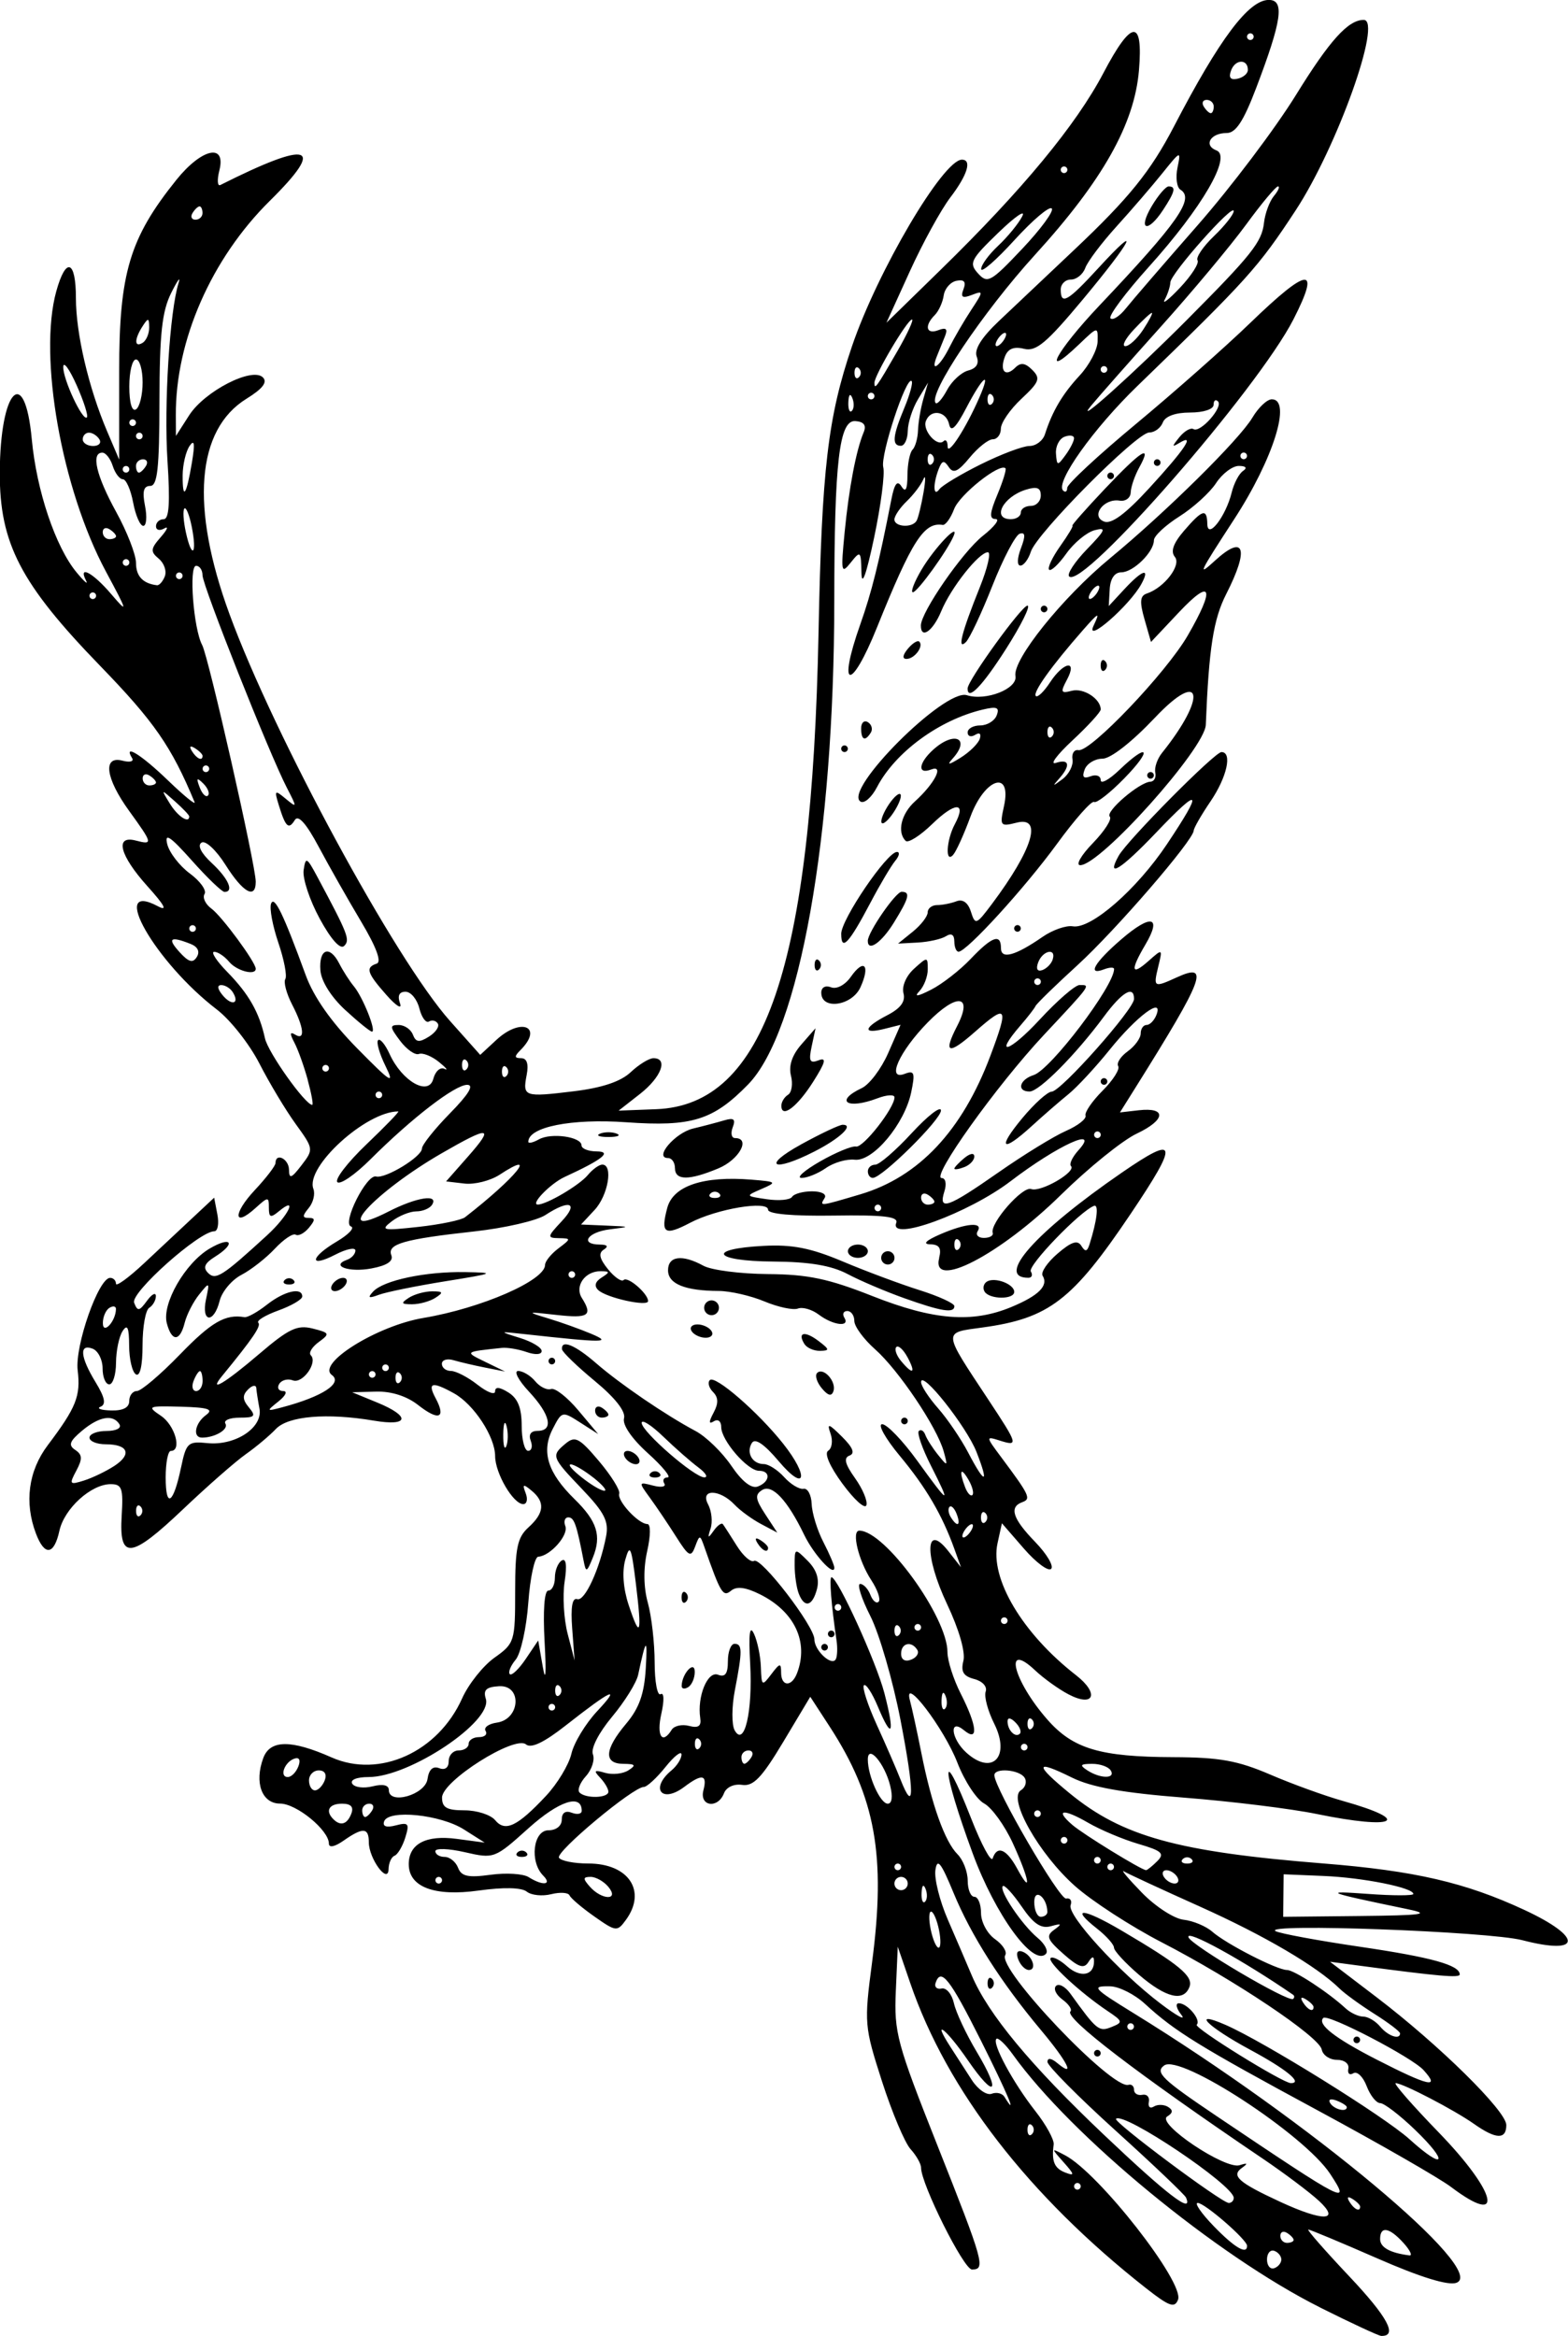 <?xml version="1.0" encoding="UTF-8" standalone="no"?>
<!-- Created with Inkscape (http://www.inkscape.org/) -->

<svg
   width="62.866mm"
   height="93.618mm"
   viewBox="0 0 62.866 93.618"
   version="1.1"
   id="svg5"
   inkscape:version="1.1 (c4e8f9ed74, 2021-05-24)"
   sodipodi:docname="creatures.svg"
   xmlns:inkscape="http://www.inkscape.org/namespaces/inkscape"
   xmlns:sodipodi="http://sodipodi.sourceforge.net/DTD/sodipodi-0.dtd"
   xmlns="http://www.w3.org/2000/svg"
   xmlns:svg="http://www.w3.org/2000/svg">
  <sodipodi:namedview
     id="namedview7"
     pagecolor="#ffffff"
     bordercolor="#666666"
     borderopacity="1.0"
     inkscape:pageshadow="2"
     inkscape:pageopacity="0.0"
     inkscape:pagecheckerboard="0"
     inkscape:document-units="mm"
     showgrid="false"
     inkscape:zoom="0.24965237"
     inkscape:cx="1289.7935"
     inkscape:cy="1191.657"
     inkscape:window-width="1920"
     inkscape:window-height="1080"
     inkscape:window-x="1280"
     inkscape:window-y="0"
     inkscape:window-maximized="1"
     inkscape:current-layer="layer1" />
  <defs
     id="defs2" />
  <g
     inkscape:label="Layer 1"
     inkscape:groupmode="layer"
     id="layer1"
     transform="translate(-398.153,-2.352)">
    <g
       id="phoenix">
      <path
         d="m 451.085,94.831 c -4.154,-2.077 -9.991,-6.88 -12.325,-10.141 -0.295,-0.412 -0.592,-0.693 -0.66,-0.625 -0.181,0.181 0.67,1.757 1.566,2.897 0.428,0.544 0.757,1.145 0.732,1.334 -0.09,0.68 0.025,0.956 0.469,1.127 0.382,0.147 0.372,0.083 -0.067,-0.41 -0.517,-0.582 -0.517,-0.583 0.057,-0.282 1.355,0.71 4.79,5.1 4.527,5.785 -0.134,0.35 -0.352,0.272 -1.284,-0.46 -4.706,-3.698 -7.975,-7.924 -9.449,-12.218 l -0.504,-1.467 -0.078,1.782 c -0.073,1.657 0.045,2.092 1.667,6.18 1.865,4.699 1.942,4.974 1.385,4.974 -0.328,0 -2.04,-3.425 -2.04,-4.081 0,-0.153 -0.189,-0.487 -0.421,-0.743 -0.232,-0.256 -0.748,-1.481 -1.147,-2.722 -0.707,-2.2 -0.717,-2.32 -0.397,-4.757 0.563,-4.278 0.14,-6.627 -1.702,-9.459 l -0.775,-1.191 -1.082,1.807 c -0.861,1.437 -1.198,1.79 -1.649,1.724 -0.328,-0.049 -0.634,0.092 -0.727,0.333 -0.244,0.637 -0.995,0.531 -0.826,-0.116 0.166,-0.634 -0.055,-0.675 -0.76,-0.142 -0.912,0.69 -1.397,0.072 -0.518,-0.658 0.22,-0.183 0.4,-0.467 0.399,-0.633 -8e-4,-0.165 -0.289,0.059 -0.642,0.499 -0.352,0.44 -0.744,0.8 -0.87,0.8 -0.426,0 -3.545,2.601 -3.4,2.836 0.079,0.128 0.608,0.232 1.175,0.232 1.619,0 2.354,1.103 1.508,2.261 -0.35,0.479 -0.394,0.474 -1.267,-0.139 -0.497,-0.349 -0.944,-0.73 -0.993,-0.845 -0.049,-0.115 -0.38,-0.136 -0.737,-0.047 -0.357,0.089 -0.797,0.043 -0.978,-0.103 -0.208,-0.167 -0.923,-0.183 -1.93,-0.043 -1.775,0.247 -2.801,-0.141 -2.801,-1.058 0,-0.814 0.692,-1.178 1.925,-1.013 l 1.12,0.15 -0.837,-0.53 c -0.943,-0.597 -3.023,-0.807 -3.195,-0.322 -0.072,0.204 0.091,0.26 0.468,0.161 0.509,-0.133 0.555,-0.074 0.38,0.488 -0.109,0.352 -0.303,0.679 -0.43,0.728 -0.127,0.049 -0.235,0.289 -0.24,0.533 -0.012,0.643 -0.792,-0.414 -0.792,-1.073 0,-0.591 -0.237,-0.607 -1.008,-0.067 -0.358,0.251 -0.593,0.299 -0.593,0.121 0,-0.538 -1.3,-1.603 -1.957,-1.603 -0.73,0 -1.039,-0.838 -0.674,-1.825 0.273,-0.737 1.114,-0.745 2.741,-0.025 1.919,0.849 4.268,-0.214 5.232,-2.367 0.255,-0.57 0.838,-1.303 1.295,-1.629 0.809,-0.576 0.831,-0.649 0.831,-2.666 0,-1.736 0.087,-2.153 0.533,-2.557 0.638,-0.578 0.676,-1.017 0.127,-1.472 -0.34,-0.282 -0.379,-0.265 -0.238,0.101 0.092,0.241 0.049,0.438 -0.097,0.438 -0.402,0 -1.126,-1.236 -1.128,-1.924 -0.002,-0.777 -0.852,-2.074 -1.649,-2.516 -0.883,-0.49 -1.077,-0.439 -0.737,0.195 0.431,0.805 0.125,0.924 -0.701,0.274 -0.453,-0.356 -1.072,-0.554 -1.681,-0.538 l -0.964,0.026 1,0.41 c 1.354,0.555 1.285,0.966 -0.122,0.729 -1.892,-0.32 -3.446,-0.188 -3.938,0.334 -0.247,0.262 -0.788,0.716 -1.204,1.009 -0.415,0.293 -1.547,1.285 -2.514,2.204 -2.103,1.998 -2.573,2.048 -2.463,0.262 0.068,-1.101 0.011,-1.265 -0.44,-1.265 -0.786,0 -1.861,0.977 -2.057,1.87 -0.215,0.978 -0.593,1.023 -0.939,0.113 -0.474,-1.247 -0.305,-2.514 0.473,-3.545 1.141,-1.512 1.323,-1.967 1.199,-2.999 -0.118,-0.985 0.837,-3.707 1.301,-3.707 0.129,0 0.234,0.106 0.234,0.235 0,0.129 0.51,-0.242 1.134,-0.826 0.624,-0.584 1.509,-1.413 1.968,-1.842 l 0.835,-0.78 0.129,0.673 c 0.071,0.37 0.015,0.673 -0.124,0.673 -0.603,0 -3.367,2.463 -3.214,2.863 0.137,0.357 0.206,0.346 0.515,-0.076 0.196,-0.269 0.357,-0.353 0.357,-0.187 0,0.166 -0.12,0.376 -0.267,0.467 -0.147,0.091 -0.267,0.765 -0.267,1.499 0,0.821 -0.102,1.27 -0.267,1.169 -0.147,-0.091 -0.269,-0.608 -0.271,-1.149 -0.003,-0.734 -0.07,-0.883 -0.263,-0.584 -0.142,0.22 -0.26,0.79 -0.263,1.267 -0.002,0.477 -0.124,0.867 -0.271,0.867 -0.147,0 -0.267,-0.287 -0.267,-0.638 0,-0.351 -0.18,-0.707 -0.4,-0.792 -0.548,-0.21 -0.5,0.329 0.12,1.346 0.37,0.606 0.427,0.887 0.199,0.979 -0.175,0.071 0.011,0.139 0.415,0.151 0.484,0.014 0.734,-0.115 0.734,-0.379 0,-0.22 0.138,-0.4 0.307,-0.4 0.169,0 0.946,-0.66 1.728,-1.467 1.26,-1.301 1.82,-1.624 2.584,-1.493 0.12,0.021 0.526,-0.205 0.903,-0.502 0.697,-0.548 1.414,-0.713 1.414,-0.326 0,0.117 -0.429,0.368 -0.954,0.558 -0.524,0.19 -0.888,0.41 -0.808,0.491 0.126,0.126 -0.212,0.623 -1.454,2.139 -0.569,0.695 0.115,0.289 1.481,-0.878 1.194,-1.02 1.534,-1.182 2.152,-1.027 0.687,0.173 0.703,0.207 0.244,0.542 -0.269,0.197 -0.412,0.435 -0.318,0.529 0.291,0.291 -0.329,1.157 -0.721,1.006 -0.203,-0.078 -0.448,-0.013 -0.545,0.143 -0.097,0.157 -0.026,0.285 0.157,0.285 0.188,0 0.107,0.181 -0.184,0.414 -0.498,0.398 -0.492,0.407 0.149,0.237 1.607,-0.426 2.436,-0.966 1.988,-1.294 -0.623,-0.456 1.814,-1.974 3.67,-2.286 2.323,-0.39 4.878,-1.503 4.878,-2.125 0,-0.142 0.24,-0.439 0.533,-0.661 0.518,-0.391 0.518,-0.403 0.02,-0.412 -0.477,-0.008 -0.469,-0.055 0.113,-0.675 0.699,-0.744 0.322,-0.89 -0.65,-0.253 -0.347,0.228 -1.633,0.524 -2.858,0.659 -2.822,0.31 -3.493,0.503 -3.321,0.953 0.091,0.238 -0.172,0.413 -0.798,0.53 -0.899,0.169 -1.661,-0.103 -0.976,-0.348 0.183,-0.066 0.333,-0.232 0.333,-0.37 0,-0.138 -0.36,-0.065 -0.8,0.162 -1.073,0.555 -1.026,0.115 0.056,-0.524 0.471,-0.278 0.726,-0.549 0.568,-0.602 -0.369,-0.123 0.625,-2.104 1.005,-2.003 0.373,0.099 1.839,-0.793 1.839,-1.12 0,-0.146 0.505,-0.78 1.122,-1.41 0.752,-0.766 0.981,-1.144 0.692,-1.144 -0.491,0 -2.219,1.331 -3.874,2.982 -0.619,0.618 -1.218,1.031 -1.331,0.918 -0.113,-0.113 0.415,-0.797 1.172,-1.52 0.758,-0.723 1.329,-1.314 1.27,-1.314 -1.293,0 -3.738,2.229 -3.403,3.103 0.078,0.204 -0.005,0.55 -0.187,0.768 -0.261,0.315 -0.261,0.397 0.003,0.397 0.264,0 0.264,0.082 0.002,0.397 -0.181,0.218 -0.419,0.342 -0.527,0.275 -0.109,-0.067 -0.485,0.186 -0.837,0.562 -0.351,0.376 -0.955,0.848 -1.341,1.049 -0.386,0.201 -0.779,0.67 -0.872,1.042 -0.232,0.923 -0.744,0.869 -0.547,-0.057 0.152,-0.712 0.144,-0.718 -0.273,-0.2 -0.236,0.293 -0.498,0.804 -0.581,1.134 -0.191,0.763 -0.52,0.77 -0.717,0.016 -0.203,-0.778 0.733,-2.408 1.716,-2.989 0.881,-0.52 1.077,-0.211 0.21,0.33 -0.409,0.255 -0.484,0.433 -0.273,0.645 0.306,0.306 0.571,0.137 2.372,-1.513 0.849,-0.778 1.256,-1.611 0.467,-0.956 -0.33,0.274 -0.4,0.249 -0.4,-0.142 0,-0.451 -0.026,-0.45 -0.535,0.01 -0.891,0.807 -0.914,0.226 -0.028,-0.719 0.455,-0.486 0.828,-0.973 0.829,-1.083 0.003,-0.433 0.535,-0.171 0.541,0.267 0.005,0.382 0.096,0.35 0.502,-0.179 0.49,-0.638 0.487,-0.658 -0.234,-1.654 -0.402,-0.555 -1.056,-1.645 -1.454,-2.422 -0.398,-0.777 -1.165,-1.751 -1.705,-2.164 -2.476,-1.894 -4.367,-5.205 -2.365,-4.14 0.403,0.214 0.273,-0.034 -0.418,-0.801 -1.117,-1.24 -1.325,-2.056 -0.467,-1.832 0.694,0.181 0.68,0.121 -0.267,-1.187 -0.951,-1.312 -1.071,-2.225 -0.266,-2.014 0.294,0.077 0.467,0.031 0.384,-0.102 -0.37,-0.598 0.364,-0.143 1.438,0.892 0.647,0.623 1.127,1.014 1.065,0.867 -0.927,-2.228 -1.619,-3.224 -3.785,-5.458 -3.19,-3.289 -4.034,-4.913 -4.023,-7.744 0.013,-3.34 1,-4.373 1.282,-1.342 0.192,2.065 0.952,4.323 1.797,5.341 0.304,0.367 0.476,0.517 0.381,0.333 -0.334,-0.647 0.269,-0.328 1.002,0.531 0.691,0.808 0.676,0.745 -0.208,-0.9 -1.775,-3.304 -2.715,-8.617 -1.988,-11.234 0.386,-1.391 0.786,-1.249 0.786,0.277 0,1.421 0.51,3.598 1.248,5.331 l 0.486,1.14 v -3.541 c 0,-3.934 0.42,-5.336 2.294,-7.669 1.017,-1.265 2.001,-1.482 1.724,-0.38 -0.096,0.381 -0.079,0.645 0.038,0.587 3.614,-1.817 4.258,-1.612 1.986,0.632 -2.346,2.317 -3.787,5.601 -3.77,8.594 l 0.004,0.83 0.53,-0.827 c 0.62,-0.967 2.529,-1.947 2.957,-1.519 0.192,0.192 -0.01,0.455 -0.658,0.855 -2.013,1.244 -2.257,4.335 -0.683,8.628 1.794,4.893 6.649,13.849 8.842,16.309 l 1.212,1.359 0.648,-0.6 c 0.992,-0.919 1.902,-0.528 0.961,0.413 -0.249,0.249 -0.242,0.32 0.031,0.32 0.232,0 0.307,0.229 0.222,0.673 -0.167,0.874 -0.105,0.895 1.888,0.653 1.138,-0.139 1.883,-0.388 2.284,-0.766 0.328,-0.308 0.738,-0.56 0.912,-0.56 0.601,0 0.313,0.764 -0.54,1.432 l -0.857,0.67 1.507,-0.058 c 4.352,-0.166 6.241,-5.714 6.508,-19.116 0.13,-6.539 0.372,-8.611 1.339,-11.455 1.024,-3.014 3.657,-7.483 4.409,-7.483 0.411,0 0.223,0.613 -0.464,1.514 -0.376,0.493 -1.107,1.825 -1.623,2.959 l -0.939,2.062 2.186,-2.134 c 3.266,-3.189 5.42,-5.793 6.516,-7.879 1.129,-2.149 1.596,-2.185 1.423,-0.109 -0.179,2.157 -1.454,4.421 -4.17,7.402 -2.087,2.291 -4.31,5.608 -3.979,5.939 0.063,0.063 0.269,-0.176 0.459,-0.53 0.19,-0.354 0.57,-0.703 0.846,-0.775 0.33,-0.086 0.445,-0.278 0.338,-0.558 -0.108,-0.283 0.192,-0.764 0.891,-1.425 0.58,-0.549 1.945,-1.838 3.032,-2.865 2.183,-2.062 3.052,-3.137 3.987,-4.935 1.823,-3.506 2.994,-5.068 3.801,-5.068 0.642,0 0.523,0.829 -0.508,3.534 -0.506,1.329 -0.815,1.8 -1.18,1.8 -0.652,0 -0.941,0.493 -0.409,0.698 0.618,0.237 -0.576,2.293 -2.708,4.66 -0.941,1.045 -1.635,1.976 -1.542,2.068 0.093,0.093 0.37,-0.086 0.617,-0.397 0.247,-0.311 1.54,-1.81 2.874,-3.33 1.334,-1.521 3.112,-3.874 3.95,-5.231 1.348,-2.182 2.089,-3.002 2.712,-3.002 0.756,0 -1.066,5.096 -2.728,7.632 -1.503,2.293 -1.935,2.772 -6.344,7.038 -1.769,1.712 -3.304,3.869 -2.982,4.191 0.091,0.091 0.166,0.043 0.166,-0.107 0,-0.15 1.243,-1.305 2.762,-2.565 1.519,-1.261 3.575,-3.078 4.57,-4.039 2.343,-2.264 2.84,-2.308 1.742,-0.155 -1.436,2.814 -8.452,10.854 -8.997,10.309 -0.095,-0.095 0.226,-0.585 0.713,-1.088 0.751,-0.775 0.799,-0.891 0.31,-0.764 -0.317,0.083 -0.827,0.503 -1.134,0.934 -0.307,0.431 -0.618,0.723 -0.691,0.65 -0.073,-0.073 0.128,-0.5 0.447,-0.949 0.319,-0.449 0.538,-0.816 0.486,-0.816 -0.052,0 0.53,-0.66 1.293,-1.467 1.478,-1.562 1.925,-1.842 1.388,-0.867 -0.182,0.33 -0.336,0.78 -0.343,1 -0.007,0.22 -0.206,0.369 -0.444,0.33 -0.636,-0.104 -1.177,0.626 -0.622,0.839 0.294,0.113 0.857,-0.304 1.807,-1.338 1.428,-1.554 1.865,-2.209 1.215,-1.817 -0.312,0.188 -0.312,0.153 -0.004,-0.227 0.2,-0.247 0.454,-0.393 0.565,-0.324 0.271,0.168 1.204,-0.887 0.982,-1.11 -0.097,-0.097 -0.176,-0.036 -0.176,0.135 0,0.178 -0.402,0.311 -0.942,0.311 -0.591,0 -0.999,0.149 -1.095,0.4 -0.085,0.22 -0.329,0.4 -0.543,0.4 -0.499,0 -4.513,4.04 -4.747,4.777 -0.097,0.306 -0.286,0.557 -0.419,0.557 -0.14,0 -0.131,-0.291 0.02,-0.69 0.192,-0.504 0.178,-0.662 -0.049,-0.586 -0.171,0.057 -0.664,0.998 -1.096,2.09 -0.432,1.093 -0.909,2.107 -1.061,2.253 -0.358,0.346 -0.178,-0.364 0.56,-2.201 0.309,-0.77 0.455,-1.4 0.323,-1.4 -0.358,0 -1.479,1.415 -1.872,2.365 -0.329,0.794 -0.815,1.136 -0.815,0.573 0,-0.537 1.672,-2.955 2.488,-3.599 0.465,-0.367 0.694,-0.668 0.509,-0.67 -0.259,-0.002 -0.243,-0.229 0.07,-0.977 0.224,-0.536 0.37,-1.012 0.325,-1.057 -0.227,-0.227 -1.838,1.051 -2.059,1.634 -0.14,0.368 -0.347,0.654 -0.46,0.635 -0.748,-0.122 -1.231,0.631 -2.628,4.097 -1.053,2.613 -1.607,2.523 -0.675,-0.11 0.459,-1.297 0.746,-2.45 1.244,-4.994 0.128,-0.655 0.241,-0.801 0.41,-0.533 0.163,0.258 0.235,0.121 0.238,-0.453 0.002,-0.452 0.094,-0.912 0.204,-1.022 0.11,-0.11 0.209,-0.46 0.219,-0.778 0.011,-0.318 0.106,-0.878 0.211,-1.245 l 0.192,-0.667 -0.402,0.667 c -0.221,0.367 -0.406,0.937 -0.411,1.267 -0.005,0.33 -0.129,0.6 -0.276,0.6 -0.369,0 -0.334,-0.389 0.137,-1.517 0.222,-0.531 0.354,-1.016 0.293,-1.077 -0.213,-0.213 -1.262,2.974 -1.137,3.453 0.07,0.266 -0.095,1.532 -0.365,2.813 -0.315,1.496 -0.498,2.001 -0.51,1.411 -0.018,-0.874 -0.038,-0.893 -0.431,-0.4 -0.379,0.476 -0.398,0.378 -0.243,-1.216 0.173,-1.775 0.46,-3.283 0.764,-4.01 0.116,-0.279 0.01,-0.422 -0.333,-0.447 -0.647,-0.049 -0.842,1.612 -0.846,7.231 -0.006,9.451 -1.4,17.254 -3.459,19.359 -1.4,1.432 -2.256,1.697 -4.88,1.511 -2.2,-0.156 -3.928,0.188 -3.928,0.783 0,0.077 0.191,0.033 0.426,-0.098 0.494,-0.276 1.708,-0.104 1.708,0.243 0,0.13 0.27,0.237 0.6,0.24 0.645,0.004 0.248,0.322 -1.278,1.024 -0.567,0.261 -1.389,1.106 -1.075,1.106 0.354,0 1.666,-0.773 2.005,-1.183 0.191,-0.23 0.452,-0.418 0.581,-0.418 0.443,0 0.233,1.234 -0.31,1.817 l -0.544,0.584 1.011,0.043 c 0.985,0.042 0.989,0.045 0.144,0.15 -0.899,0.112 -1.222,0.604 -0.4,0.611 0.303,0.003 0.358,0.073 0.158,0.201 -0.222,0.141 -0.175,0.362 0.167,0.785 0.262,0.323 0.545,0.519 0.63,0.434 0.161,-0.161 0.979,0.545 0.979,0.845 0,0.237 -1.67,-0.131 -1.998,-0.441 -0.173,-0.163 -0.126,-0.337 0.133,-0.501 0.344,-0.218 0.339,-0.252 -0.036,-0.256 -0.629,-0.006 -1.054,0.599 -0.755,1.072 0.447,0.707 0.271,0.826 -1.011,0.681 -1.215,-0.137 -1.229,-0.131 -0.333,0.14 0.513,0.155 1.289,0.433 1.723,0.617 0.855,0.362 0.529,0.364 -2.657,0.014 -1.063,-0.117 -1.064,-0.116 -0.2,0.152 0.477,0.148 0.867,0.383 0.867,0.522 0,0.146 -0.253,0.164 -0.6,0.043 -0.33,-0.115 -0.78,-0.191 -1,-0.167 -1.507,0.16 -1.498,0.152 -0.667,0.557 l 0.8,0.39 -0.8,-0.158 c -0.44,-0.087 -1.01,-0.22 -1.267,-0.296 -0.257,-0.076 -0.467,-0.011 -0.467,0.146 0,0.157 0.164,0.285 0.364,0.285 0.2,0 0.68,0.249 1.067,0.553 0.387,0.304 0.703,0.423 0.703,0.264 0,-0.192 0.179,-0.177 0.533,0.045 0.38,0.237 0.533,0.622 0.533,1.336 0,0.552 0.116,1.003 0.258,1.003 0.142,0 0.189,-0.18 0.105,-0.4 -0.097,-0.253 0.004,-0.4 0.275,-0.4 0.656,0 0.512,-0.654 -0.345,-1.572 -0.426,-0.456 -0.62,-0.828 -0.433,-0.828 0.188,0 0.495,0.186 0.683,0.412 0.188,0.227 0.473,0.366 0.633,0.311 0.16,-0.056 0.651,0.327 1.091,0.852 l 0.8,0.953 -0.726,-0.465 c -0.718,-0.46 -0.73,-0.457 -1.102,0.27 -0.461,0.902 -0.194,1.753 0.879,2.801 0.908,0.888 1.091,1.471 0.735,2.344 -0.245,0.602 -0.276,0.612 -0.371,0.123 -0.282,-1.46 -0.379,-1.734 -0.613,-1.734 -0.139,0 -0.193,0.158 -0.119,0.35 0.138,0.359 -0.607,1.201 -1.085,1.226 -0.147,0.008 -0.327,0.839 -0.4,1.846 -0.073,1.008 -0.301,2.033 -0.505,2.279 -0.204,0.245 -0.311,0.507 -0.236,0.582 0.074,0.074 0.361,-0.199 0.637,-0.607 l 0.501,-0.742 0.186,1.067 c 0.113,0.647 0.141,0.254 0.071,-1 -0.07,-1.26 -0.011,-2.067 0.149,-2.067 0.145,0 0.263,-0.233 0.263,-0.518 0,-0.285 0.123,-0.594 0.273,-0.686 0.178,-0.11 0.218,0.188 0.117,0.851 -0.086,0.561 -0.031,1.5 0.122,2.087 l 0.278,1.067 -0.096,-1.279 c -0.065,-0.861 0.001,-1.246 0.202,-1.179 0.304,0.101 0.912,-1.227 1.16,-2.534 0.11,-0.582 -0.077,-0.948 -0.956,-1.867 -1.24,-1.297 -1.258,-1.345 -0.666,-1.837 0.377,-0.313 0.548,-0.223 1.329,0.701 0.493,0.583 0.861,1.173 0.817,1.31 -0.091,0.287 0.769,1.217 1.126,1.217 0.139,0 0.136,0.454 -0.006,1.089 -0.156,0.695 -0.146,1.444 0.027,2.067 0.149,0.538 0.272,1.615 0.273,2.394 8e-4,0.779 0.109,1.35 0.24,1.269 0.137,-0.085 0.149,0.247 0.028,0.784 -0.201,0.89 0.036,1.255 0.415,0.642 0.099,-0.159 0.412,-0.229 0.696,-0.155 0.373,0.098 0.498,0.011 0.449,-0.31 -0.131,-0.865 0.293,-1.901 0.711,-1.741 0.289,0.111 0.397,-0.036 0.397,-0.543 0,-0.382 0.12,-0.695 0.267,-0.695 0.317,0 0.319,0.277 0.012,1.867 -0.127,0.66 -0.13,1.38 -0.007,1.6 0.389,0.694 0.727,-0.756 0.622,-2.667 -0.067,-1.214 -0.021,-1.574 0.153,-1.2 0.137,0.293 0.261,0.894 0.276,1.334 0.026,0.762 0.046,0.776 0.419,0.282 0.341,-0.451 0.392,-0.46 0.392,-0.067 0,0.569 0.424,0.589 0.638,0.029 0.478,-1.246 -0.095,-2.469 -1.481,-3.16 -0.579,-0.289 -0.939,-0.334 -1.164,-0.147 -0.321,0.266 -0.417,0.109 -1.065,-1.739 -0.181,-0.515 -0.193,-0.516 -0.376,-0.028 -0.167,0.448 -0.255,0.402 -0.763,-0.4 -0.316,-0.498 -0.787,-1.198 -1.047,-1.554 -0.465,-0.637 -0.463,-0.646 0.125,-0.492 0.329,0.086 0.531,0.048 0.449,-0.085 -0.082,-0.133 -0.022,-0.242 0.134,-0.242 0.156,0 -0.2,-0.437 -0.791,-0.97 -0.65,-0.587 -1.028,-1.14 -0.957,-1.4 0.074,-0.273 -0.355,-0.82 -1.175,-1.497 -0.71,-0.587 -1.3,-1.157 -1.311,-1.267 -0.039,-0.407 0.52,-0.179 1.372,0.561 0.956,0.83 2.776,2.071 3.983,2.714 0.421,0.224 1.065,0.85 1.433,1.391 0.433,0.637 0.808,0.929 1.065,0.831 0.492,-0.189 0.523,-0.629 0.045,-0.629 -0.46,0 -1.515,-1.22 -1.515,-1.752 0,-0.233 -0.128,-0.335 -0.293,-0.233 -0.211,0.13 -0.214,0.034 -0.013,-0.344 0.201,-0.375 0.194,-0.611 -0.022,-0.828 -0.167,-0.167 -0.224,-0.382 -0.128,-0.478 0.211,-0.211 1.934,1.282 2.935,2.543 1.063,1.339 0.907,1.986 -0.171,0.711 -0.585,-0.692 -0.951,-0.94 -1.079,-0.734 -0.24,0.388 0.02,0.846 0.479,0.846 0.189,0 0.556,0.235 0.816,0.523 0.26,0.288 0.609,0.498 0.775,0.467 0.166,-0.031 0.313,0.245 0.328,0.612 0.014,0.367 0.224,1.052 0.467,1.52 0.242,0.469 0.441,0.933 0.441,1.032 0,0.375 -0.827,-0.529 -1.211,-1.323 -0.672,-1.391 -1.284,-2.041 -1.684,-1.79 -0.296,0.185 -0.274,0.36 0.123,0.966 l 0.485,0.74 -0.657,-0.348 c -0.361,-0.192 -0.837,-0.54 -1.057,-0.773 -0.592,-0.628 -1.395,-0.638 -1.061,-0.013 0.142,0.266 0.188,0.702 0.101,0.969 -0.128,0.395 -0.106,0.413 0.12,0.094 0.153,-0.216 0.32,-0.336 0.373,-0.267 0.052,0.069 0.304,0.46 0.56,0.868 0.255,0.408 0.566,0.679 0.69,0.603 0.275,-0.17 2.419,2.617 2.419,3.145 0,0.449 0.705,1.098 0.86,0.791 0.059,-0.117 0.071,-0.453 0.028,-0.746 -0.21,-1.411 -0.299,-2.534 -0.202,-2.534 0.246,0 1.796,3.396 2.121,4.647 0.428,1.649 0.307,1.9 -0.26,0.543 -0.231,-0.552 -0.483,-0.939 -0.562,-0.861 -0.078,0.078 0.152,0.787 0.511,1.575 0.36,0.788 0.79,1.778 0.956,2.2 0.561,1.425 0.562,0.527 0.002,-2.374 -0.306,-1.587 -0.851,-3.465 -1.21,-4.174 -0.359,-0.709 -0.544,-1.289 -0.41,-1.289 0.133,0 0.318,0.197 0.411,0.438 0.093,0.241 0.242,0.365 0.331,0.275 0.09,-0.09 -0.043,-0.478 -0.295,-0.863 -0.513,-0.783 -0.804,-1.985 -0.48,-1.985 1.022,0 3.534,3.46 3.534,4.869 0,0.341 0.24,1.09 0.533,1.666 0.66,1.295 0.72,1.954 0.133,1.467 -0.611,-0.507 -0.528,0.335 0.088,0.892 1.041,0.942 1.785,0.171 1.12,-1.159 -0.257,-0.513 -0.411,-1.092 -0.342,-1.285 0.071,-0.199 -0.127,-0.417 -0.457,-0.503 -0.439,-0.115 -0.546,-0.294 -0.436,-0.731 0.087,-0.347 -0.174,-1.255 -0.653,-2.268 -0.919,-1.942 -0.886,-3.319 0.05,-2.126 l 0.506,0.645 -0.265,-0.735 c -0.495,-1.373 -1.134,-2.462 -2.19,-3.732 -0.579,-0.697 -0.896,-1.266 -0.704,-1.266 0.192,8e-4 0.826,0.661 1.408,1.467 1.294,1.791 1.369,1.819 0.55,0.203 -0.352,-0.694 -0.572,-1.325 -0.488,-1.4 0.084,-0.076 0.2,-0.005 0.259,0.158 0.059,0.163 0.288,0.523 0.511,0.8 0.385,0.48 0.396,0.473 0.225,-0.141 -0.269,-0.968 -1.809,-3.257 -2.751,-4.091 -0.457,-0.405 -0.831,-0.915 -0.831,-1.134 0,-0.219 -0.127,-0.398 -0.282,-0.398 -0.155,0 -0.208,0.12 -0.118,0.267 0.243,0.393 -0.456,0.309 -1.026,-0.124 -0.271,-0.205 -0.647,-0.314 -0.836,-0.242 -0.189,0.072 -0.792,-0.056 -1.34,-0.285 -0.548,-0.229 -1.373,-0.418 -1.832,-0.42 -1.354,-0.006 -2.035,-0.283 -2.035,-0.828 0,-0.575 0.569,-0.648 1.418,-0.183 0.32,0.176 1.483,0.326 2.583,0.334 1.607,0.012 2.432,0.185 4.192,0.881 2.456,0.971 4.003,1.092 5.577,0.437 1.094,-0.456 1.494,-0.856 1.248,-1.253 -0.082,-0.133 0.187,-0.531 0.599,-0.885 0.554,-0.476 0.801,-0.557 0.953,-0.312 0.156,0.252 0.234,0.238 0.329,-0.061 0.302,-0.957 0.379,-1.617 0.18,-1.541 -0.559,0.211 -2.673,2.404 -2.534,2.629 0.086,0.14 0.043,0.254 -0.097,0.254 -1.347,0 0.277,-1.828 3.744,-4.213 2.238,-1.54 2.302,-1.241 0.357,1.649 -2.336,3.471 -3.275,4.191 -5.942,4.556 -1.603,0.219 -1.613,0.097 0.237,2.895 1.194,1.806 1.214,1.877 0.453,1.636 -0.563,-0.179 -0.562,-0.166 0.067,0.676 1.133,1.52 1.2,1.662 0.84,1.793 -0.539,0.196 -0.389,0.661 0.515,1.594 0.467,0.482 0.755,0.967 0.64,1.08 -0.115,0.112 -0.605,-0.253 -1.091,-0.812 l -0.882,-1.016 -0.176,0.803 c -0.311,1.416 0.998,3.614 3.15,5.288 0.945,0.735 0.719,1.301 -0.304,0.765 -0.395,-0.207 -0.996,-0.639 -1.336,-0.959 -1.286,-1.214 -0.885,0.405 0.488,1.969 1.032,1.176 2.114,1.498 5.064,1.508 1.835,0.006 2.572,0.139 3.868,0.696 0.88,0.379 2.194,0.855 2.919,1.059 2.845,0.799 2.096,1.17 -1.052,0.522 -1.027,-0.211 -3.411,-0.505 -5.298,-0.653 -2.485,-0.195 -3.731,-0.418 -4.52,-0.808 -1.484,-0.734 -1.51,-0.535 -0.081,0.636 2.11,1.729 4.328,2.342 10.165,2.808 3.664,0.292 5.698,0.763 8.069,1.866 2.349,1.093 2.297,1.828 -0.086,1.21 -1.36,-0.353 -10.481,-0.688 -9.898,-0.364 0.173,0.096 1.694,0.378 3.381,0.626 2.873,0.422 4.003,0.736 4.003,1.11 0,0.146 -0.829,0.074 -4.001,-0.349 l -1.2,-0.16 1.867,1.422 c 2.51,1.912 5.201,4.562 5.201,5.122 0,0.59 -0.412,0.577 -1.292,-0.043 -0.805,-0.567 -2.858,-1.635 -3.143,-1.635 -0.104,0 0.671,0.887 1.723,1.972 2.347,2.421 2.665,3.828 0.494,2.187 -0.467,-0.353 -2.87,-1.733 -5.34,-3.066 -4.76,-2.569 -5.728,-3.166 -6.929,-4.271 -0.413,-0.38 -1.039,-0.696 -1.39,-0.703 -0.777,-0.015 -0.708,0.064 0.939,1.079 7.072,4.356 14.243,10.345 12.935,10.804 -0.334,0.117 -1.446,-0.226 -3.162,-0.977 -1.456,-0.637 -2.704,-1.158 -2.774,-1.158 -0.07,0 0.671,0.846 1.647,1.88 1.54,1.632 1.951,2.401 1.276,2.382 -0.101,-0.003 -1.205,-0.515 -2.452,-1.139 z m -1.56,-1.924 c 0,-0.139 -0.129,-0.296 -0.287,-0.349 -0.158,-0.052 -0.287,0.104 -0.287,0.349 0,0.244 0.129,0.402 0.287,0.349 0.158,-0.052 0.287,-0.21 0.287,-0.349 z m 4.895,-0.667 c -0.567,-0.626 -0.934,-0.686 -0.934,-0.153 0,0.335 0.395,0.555 1.175,0.655 0.133,0.017 0.024,-0.209 -0.241,-0.503 z m -6.268,0.118 c 0,-0.244 -1.698,-1.719 -1.979,-1.719 -0.143,0 0.148,0.42 0.645,0.934 0.833,0.859 1.334,1.154 1.334,0.785 z m 1.867,-0.236 c 0,-0.065 -0.12,-0.192 -0.267,-0.282 -0.147,-0.091 -0.267,-0.038 -0.267,0.118 0,0.155 0.12,0.282 0.267,0.282 0.147,0 0.267,-0.053 0.267,-0.118 z m 1.009,-1.57 c -0.368,-0.341 -1.376,-1.098 -2.239,-1.682 -5.049,-3.415 -7.974,-5.652 -7.719,-5.906 0.077,-0.077 -0.068,-0.292 -0.322,-0.478 -0.254,-0.186 -0.37,-0.431 -0.256,-0.544 0.113,-0.113 0.373,0.027 0.578,0.312 1.054,1.465 1.142,1.536 1.644,1.336 0.472,-0.188 0.462,-0.23 -0.155,-0.643 -1.108,-0.742 -2.433,-1.972 -2.284,-2.121 0.077,-0.077 0.374,0.07 0.659,0.328 0.528,0.478 1.089,0.375 1.081,-0.199 -0.003,-0.218 -0.074,-0.207 -0.228,0.036 -0.175,0.276 -0.394,0.204 -0.996,-0.329 -0.658,-0.581 -0.713,-0.725 -0.372,-0.971 0.328,-0.237 0.304,-0.263 -0.133,-0.142 -0.397,0.109 -0.696,-0.092 -1.172,-0.789 -0.351,-0.514 -0.691,-0.883 -0.755,-0.819 -0.166,0.166 0.763,1.549 1.393,2.073 0.293,0.244 0.443,0.535 0.332,0.646 -0.512,0.514 -2.023,-1.562 -2.931,-4.024 -1.259,-3.417 -1.313,-4.592 -0.065,-1.409 0.416,1.06 0.805,1.781 0.865,1.602 0.177,-0.532 0.554,-0.375 0.979,0.407 0.61,1.125 0.493,0.436 -0.173,-1.016 -0.326,-0.71 -0.843,-1.425 -1.148,-1.589 -0.306,-0.164 -0.789,-0.901 -1.075,-1.639 -0.532,-1.376 -2.19,-3.549 -1.901,-2.491 0.08,0.293 0.287,1.246 0.46,2.116 0.408,2.056 0.939,3.54 1.448,4.049 0.224,0.224 0.408,0.7 0.408,1.056 0,0.356 0.12,0.648 0.267,0.648 0.147,0 0.267,0.293 0.267,0.652 0,0.361 0.251,0.828 0.562,1.046 0.309,0.217 0.493,0.506 0.409,0.643 -0.334,0.541 4.277,5.391 4.939,5.195 0.124,-0.037 0.225,0.053 0.225,0.2 0,0.147 0.15,0.237 0.333,0.2 0.183,-0.037 0.3,0.092 0.26,0.287 -0.04,0.194 0.05,0.277 0.2,0.184 0.15,-0.093 0.406,-0.087 0.569,0.013 0.21,0.13 0.2,0.241 -0.034,0.386 -0.447,0.276 2.323,2.136 2.905,1.951 0.324,-0.103 0.347,-0.075 0.088,0.111 -0.438,0.315 -0.131,0.584 1.546,1.36 1.723,0.797 2.429,0.776 1.542,-0.046 z m -9.011,-5.914 c 0,-0.073 0.06,-0.133 0.133,-0.133 0.073,0 0.133,0.06 0.133,0.133 0,0.073 -0.06,0.133 -0.133,0.133 -0.073,0 -0.133,-0.06 -0.133,-0.133 z m -3.039,-3.757 c -0.1,-0.26 -0.04,-0.382 0.155,-0.317 0.399,0.133 0.618,0.739 0.268,0.739 -0.143,0 -0.333,-0.19 -0.422,-0.422 z m 13.708,9.907 c 0,-0.065 -0.139,-0.203 -0.308,-0.308 -0.191,-0.118 -0.236,-0.073 -0.118,0.118 0.19,0.307 0.426,0.413 0.426,0.19 z m -6.98,-0.36 c -0.049,-0.116 -1.319,-1.325 -2.823,-2.685 -1.504,-1.361 -2.734,-2.601 -2.734,-2.755 0,-0.175 0.151,-0.156 0.4,0.051 0.738,0.612 0.41,-0.048 -0.657,-1.322 -1.611,-1.924 -2.802,-3.793 -3.507,-5.501 -0.506,-1.226 -0.656,-1.416 -0.729,-0.917 -0.05,0.346 0.173,1.239 0.497,1.984 0.323,0.745 0.756,1.752 0.961,2.238 0.656,1.55 2.359,3.602 5.31,6.398 2.537,2.404 3.569,3.194 3.282,2.51 z m -7.958,-8.591 c 0,-0.196 0.08,-0.276 0.178,-0.178 0.098,0.098 0.098,0.258 0,0.356 -0.098,0.098 -0.178,0.018 -0.178,-0.178 z m 9.869,8.599 c 0,-0.508 -4.416,-3.471 -4.72,-3.167 -0.12,0.12 4.237,3.37 4.52,3.371 0.11,2.6e-4 0.2,-0.091 0.2,-0.203 z m 3.87,-0.956 c -1.03,-1.573 -6.01,-4.825 -6.659,-4.35 -0.378,0.277 -0.087,0.557 2.131,2.048 5.184,3.486 5.364,3.577 4.528,2.302 z m -10.005,0.493 c 0,-0.073 -0.06,-0.133 -0.133,-0.133 -0.073,0 -0.133,0.06 -0.133,0.133 0,0.073 0.06,0.133 0.133,0.133 0.073,0 0.133,-0.06 0.133,-0.133 z m 13.396,-2.272 c -0.608,-0.584 -1.233,-1.062 -1.389,-1.062 -0.156,0 -0.4,-0.307 -0.543,-0.683 -0.143,-0.376 -0.383,-0.607 -0.533,-0.514 -0.151,0.093 -0.241,0.01 -0.201,-0.184 0.041,-0.199 -0.158,-0.353 -0.457,-0.354 -0.291,-2.6e-4 -0.565,-0.185 -0.609,-0.411 -0.099,-0.516 -3.494,-2.789 -6.427,-4.304 -1.227,-0.634 -2.789,-1.648 -3.471,-2.254 -1.441,-1.281 -2.698,-3.505 -2.166,-3.833 0.184,-0.114 0.252,-0.34 0.151,-0.503 -0.204,-0.33 -1.222,-0.411 -1.213,-0.097 0.015,0.531 2.614,4.993 2.876,4.938 0.165,-0.035 0.247,0.085 0.181,0.267 -0.143,0.399 1.946,2.684 3.605,3.943 0.66,0.501 1.036,0.703 0.834,0.449 -0.201,-0.254 -0.246,-0.462 -0.099,-0.462 0.345,0 0.905,0.672 0.716,0.861 -0.122,0.122 3.454,2.34 3.774,2.34 0.498,0 -0.176,-0.554 -1.624,-1.334 -1.72,-0.927 -2.407,-1.615 -1,-1.003 1.536,0.668 6.38,3.678 7.381,4.585 1.416,1.283 1.601,0.948 0.213,-0.386 z m -11.062,-6.207 c -0.55,-0.471 -1,-0.96 -1,-1.085 0,-0.126 -0.306,-0.469 -0.681,-0.764 -1.11,-0.873 -0.559,-0.83 0.982,0.077 2.323,1.367 2.888,1.835 2.726,2.258 -0.235,0.613 -0.94,0.444 -2.027,-0.486 z m -4.29,6.034 c -0.098,-0.098 -0.178,-0.018 -0.178,0.178 0,0.196 0.08,0.276 0.178,0.178 0.098,-0.098 0.098,-0.258 0,-0.356 z m 12.625,-0.727 c 0,-0.058 -0.186,-0.176 -0.414,-0.264 -0.237,-0.091 -0.344,-0.046 -0.251,0.105 0.157,0.253 0.665,0.375 0.665,0.159 z m -14.689,-2.706 c -1.228,-2.449 -1.589,-2.903 -1.8,-2.269 -0.054,0.162 0.056,0.261 0.245,0.22 0.189,-0.041 0.41,0.225 0.492,0.592 0.082,0.367 0.493,1.242 0.914,1.946 0.996,1.663 0.732,1.918 -0.353,0.34 -0.868,-1.262 -1.472,-1.731 -0.71,-0.552 0.237,0.367 0.629,0.973 0.87,1.347 0.242,0.374 0.598,0.619 0.792,0.545 0.194,-0.074 0.423,-0.02 0.51,0.12 0.558,0.904 0.134,-0.109 -0.959,-2.289 z m 17.769,1.224 c -0.468,-0.517 -3.844,-2.273 -4.024,-2.093 -0.252,0.252 0.46,0.808 2.14,1.668 2.089,1.07 2.564,1.177 1.884,0.426 z m -2.813,-1.214 c 0,-0.073 0.06,-0.133 0.133,-0.133 0.073,0 0.133,0.06 0.133,0.133 0,0.073 -0.06,0.133 -0.133,0.133 -0.073,0 -0.133,-0.06 -0.133,-0.133 z m 1.867,-0.263 c 0,-0.071 -0.461,-0.421 -1.024,-0.777 -0.563,-0.356 -1.194,-0.813 -1.4,-1.016 -0.903,-0.887 -3.009,-2.124 -5.593,-3.284 -1.532,-0.687 -2.905,-1.323 -3.051,-1.412 -0.147,-0.089 0.175,0.293 0.715,0.849 0.54,0.556 1.293,1.045 1.673,1.087 0.38,0.042 0.899,0.258 1.153,0.481 0.559,0.491 2.595,1.534 2.995,1.534 0.287,0 1.659,0.898 2.346,1.534 0.198,0.183 0.516,0.333 0.708,0.333 0.192,0 0.498,0.18 0.68,0.4 0.317,0.382 0.8,0.545 0.8,0.27 z m -10.669,-0.27 c 0,-0.073 -0.06,-0.133 -0.133,-0.133 -0.073,0 -0.133,0.06 -0.133,0.133 0,0.073 0.06,0.133 0.133,0.133 0.073,0 0.133,-0.06 0.133,-0.133 z m 7.202,-0.784 c 0,-0.065 -0.139,-0.203 -0.308,-0.308 -0.191,-0.118 -0.236,-0.073 -0.118,0.118 0.19,0.307 0.426,0.413 0.426,0.19 z m -0.822,-0.492 c -2.015,-1.387 -4.309,-2.647 -4.194,-2.304 0.107,0.321 4.011,2.622 4.194,2.472 0.061,-0.05 0.061,-0.126 0,-0.168 z m -14.229,-2.743 c -0.098,-0.391 -0.238,-0.651 -0.312,-0.577 -0.073,0.073 -0.053,0.453 0.045,0.844 0.098,0.391 0.238,0.651 0.312,0.577 0.073,-0.073 0.053,-0.453 -0.045,-0.844 z m 4.378,-0.581 c -0.012,-0.585 -0.521,-0.973 -0.525,-0.4 -0.002,0.33 0.116,0.6 0.263,0.6 0.147,0 0.265,-0.09 0.263,-0.2 z m 14.474,-0.099 c -3.326,-0.689 -3.499,-0.755 -1.6,-0.617 0.99,0.072 1.8,0.072 1.8,2.6e-4 0,-0.251 -2.015,-0.655 -3.601,-0.721 l -1.6,-0.067 -0.009,0.852 -0.009,0.852 3.076,-0.032 c 2.508,-0.026 2.867,-0.075 1.943,-0.267 z m -19.356,-0.818 c -0.085,-0.213 -0.148,-0.15 -0.161,0.161 -0.012,0.281 0.051,0.439 0.14,0.35 0.089,-0.089 0.098,-0.319 0.021,-0.511 z m -12.719,-0.083 c -0.183,-0.22 -0.502,-0.4 -0.71,-0.4 -0.311,0 -0.317,0.07 -0.034,0.39 0.485,0.55 1.2,0.56 0.744,0.01 z m 12.003,-0.133 c 0,-0.147 -0.12,-0.267 -0.267,-0.267 -0.147,0 -0.267,0.12 -0.267,0.267 0,0.147 0.12,0.267 0.267,0.267 0.147,0 0.267,-0.12 0.267,-0.267 z m -18.671,-0.133 c 0,-0.073 -0.06,-0.133 -0.133,-0.133 -0.073,0 -0.133,0.06 -0.133,0.133 0,0.073 0.06,0.133 0.133,0.133 0.073,0 0.133,-0.06 0.133,-0.133 z m 4.054,-0.187 c -0.551,-0.551 -0.403,-1.814 0.213,-1.814 0.312,0 0.533,-0.178 0.533,-0.429 0,-0.271 0.147,-0.372 0.4,-0.275 0.22,0.085 0.4,0.05 0.4,-0.076 0,-0.7 -0.913,-0.4 -2.138,0.701 -1.353,1.217 -1.376,1.225 -2.548,0.957 -0.65,-0.149 -1.182,-0.167 -1.182,-0.041 0,0.126 0.167,0.23 0.372,0.23 0.204,0 0.447,0.196 0.539,0.436 0.132,0.345 0.402,0.403 1.301,0.28 0.624,-0.086 1.312,-0.043 1.528,0.094 0.565,0.358 0.959,0.315 0.581,-0.063 z m -1.031,-0.925 c 0.098,-0.098 0.258,-0.098 0.356,0 0.098,0.098 0.018,0.178 -0.178,0.178 -0.196,0 -0.276,-0.08 -0.178,-0.178 z m 26.451,0.978 c -0.091,-0.147 -0.285,-0.267 -0.432,-0.267 -0.147,0 -0.193,0.12 -0.102,0.267 0.091,0.147 0.285,0.267 0.432,0.267 0.147,0 0.193,-0.12 0.102,-0.267 z m -11.069,-0.4 c 0,-0.073 -0.06,-0.133 -0.133,-0.133 -0.073,0 -0.133,0.06 -0.133,0.133 0,0.073 0.06,0.133 0.133,0.133 0.073,0 0.133,-0.06 0.133,-0.133 z m 8.535,0 c 0,-0.073 -0.06,-0.133 -0.133,-0.133 -0.073,0 -0.133,0.06 -0.133,0.133 0,0.073 0.06,0.133 0.133,0.133 0.073,0 0.133,-0.06 0.133,-0.133 z m 1.735,-0.23 c 0.306,-0.306 0.189,-0.414 -0.753,-0.69 -0.614,-0.18 -1.521,-0.561 -2.016,-0.848 -1.004,-0.582 -1.354,-0.535 -0.635,0.085 0.44,0.379 2.768,1.808 2.955,1.814 0.047,0.001 0.249,-0.161 0.449,-0.361 z m -2.268,-0.037 c 0,-0.073 -0.06,-0.133 -0.133,-0.133 -0.073,0 -0.133,0.06 -0.133,0.133 0,0.073 0.06,0.133 0.133,0.133 0.073,0 0.133,-0.06 0.133,-0.133 z m 3.645,-0.044 c -0.098,-0.098 -0.258,-0.098 -0.356,0 -0.098,0.098 -0.018,0.178 0.178,0.178 0.196,0 0.276,-0.08 0.178,-0.178 z m -4.979,-0.756 c 0,-0.073 -0.06,-0.133 -0.133,-0.133 -0.073,0 -0.133,0.06 -0.133,0.133 0,0.073 0.06,0.133 0.133,0.133 0.073,0 0.133,-0.06 0.133,-0.133 z m -20.906,-1.778 c 0.458,-0.489 0.917,-1.249 1.019,-1.689 0.102,-0.44 0.567,-1.208 1.034,-1.707 0.988,-1.056 0.574,-0.869 -1.251,0.565 -0.878,0.69 -1.398,0.939 -1.604,0.767 -0.452,-0.375 -3.365,1.468 -3.365,2.13 0,0.404 0.19,0.512 0.901,0.512 0.495,0 1.048,0.178 1.228,0.395 0.403,0.485 0.89,0.252 2.038,-0.973 z m -7.805,0.712 c 0.104,-0.272 -0.014,-0.4 -0.372,-0.4 -0.524,0 -0.684,0.286 -0.347,0.622 0.288,0.288 0.555,0.206 0.719,-0.222 z m 0.837,-0.133 c 0.091,-0.147 0.038,-0.267 -0.118,-0.267 -0.155,0 -0.282,0.12 -0.282,0.267 0,0.147 0.053,0.267 0.118,0.267 0.065,0 0.192,-0.12 0.282,-0.267 z m 26.807,0.133 c 0,-0.073 -0.06,-0.133 -0.133,-0.133 -0.073,0 -0.133,0.06 -0.133,0.133 0,0.073 0.06,0.133 0.133,0.133 0.073,0 0.133,-0.06 0.133,-0.133 z m -6.041,-1.131 c -0.224,-0.891 -0.894,-1.67 -0.894,-1.039 0,0.662 0.5,1.77 0.799,1.77 0.17,0 0.207,-0.284 0.095,-0.731 z m -18.548,-0.255 c 0.054,-0.383 0.216,-0.534 0.467,-0.438 0.235,0.09 0.383,-0.018 0.383,-0.281 0,-0.236 0.18,-0.429 0.4,-0.429 0.22,0 0.4,-0.12 0.4,-0.267 0,-0.147 0.187,-0.267 0.416,-0.267 0.229,0 0.347,-0.111 0.263,-0.248 -0.084,-0.136 0.119,-0.286 0.451,-0.333 0.94,-0.133 1.024,-1.513 0.089,-1.459 -0.516,0.03 -0.643,0.151 -0.531,0.504 0.286,0.903 -3.056,3.136 -4.695,3.136 -0.484,0 -0.756,0.111 -0.659,0.268 0.091,0.147 0.458,0.194 0.816,0.104 0.413,-0.104 0.65,-0.049 0.65,0.15 0,0.607 1.46,0.191 1.55,-0.441 z m 7.252,0.505 c 0,-0.117 -0.15,-0.371 -0.333,-0.563 -0.271,-0.285 -0.234,-0.321 0.2,-0.193 0.293,0.086 0.714,0.042 0.934,-0.099 0.323,-0.207 0.284,-0.257 -0.2,-0.261 -0.799,-0.005 -0.761,-0.573 0.108,-1.605 0.527,-0.626 0.729,-1.195 0.79,-2.221 0.075,-1.276 0.007,-1.218 -0.306,0.26 -0.067,0.315 -0.537,1.07 -1.044,1.678 -0.537,0.643 -0.859,1.272 -0.77,1.504 0.084,0.22 -0.042,0.615 -0.28,0.878 -0.238,0.263 -0.353,0.559 -0.255,0.657 0.25,0.25 1.156,0.223 1.156,-0.035 z m -11.373,-0.453 c 0.093,-0.244 5.4e-4,-0.4 -0.238,-0.4 -0.215,0 -0.392,0.18 -0.392,0.4 0,0.22 0.107,0.4 0.238,0.4 0.131,0 0.307,-0.18 0.392,-0.4 z m -1.058,-0.556 c 0.1,-0.26 0.04,-0.382 -0.155,-0.317 -0.399,0.133 -0.618,0.739 -0.268,0.739 0.143,0 0.333,-0.19 0.422,-0.422 z m 32.57,0.156 c -0.091,-0.147 -0.428,-0.265 -0.749,-0.263 -0.475,0.003 -0.51,0.052 -0.184,0.263 0.525,0.34 1.143,0.34 0.934,0 z m -14.404,-0.533 c 0.091,-0.147 0.038,-0.267 -0.118,-0.267 -0.155,0 -0.282,0.12 -0.282,0.267 0,0.147 0.053,0.267 0.118,0.267 0.065,0 0.192,-0.12 0.282,-0.267 z m -2.089,-0.711 c -0.098,-0.098 -0.178,-0.018 -0.178,0.178 0,0.196 0.08,0.276 0.178,0.178 0.098,-0.098 0.098,-0.258 0,-0.356 z m 13.159,0.311 c 0,-0.073 -0.06,-0.133 -0.133,-0.133 -0.073,0 -0.133,0.06 -0.133,0.133 0,0.073 0.06,0.133 0.133,0.133 0.073,0 0.133,-0.06 0.133,-0.133 z m -0.485,-0.991 c -0.191,-0.191 -0.316,-0.207 -0.316,-0.04 0,0.356 0.315,0.671 0.493,0.493 0.076,-0.076 -0.004,-0.28 -0.178,-0.453 z m 0.662,-0.12 c -0.098,-0.098 -0.178,-0.018 -0.178,0.178 0,0.196 0.08,0.276 0.178,0.178 0.098,-0.098 0.098,-0.258 0,-0.356 z m -19.116,-0.489 c 0,-0.073 -0.06,-0.133 -0.133,-0.133 -0.073,0 -0.133,0.06 -0.133,0.133 0,0.073 0.06,0.133 0.133,0.133 0.073,0 0.133,-0.06 0.133,-0.133 z m 15.653,-0.45 c -0.085,-0.213 -0.148,-0.15 -0.161,0.161 -0.012,0.281 0.051,0.439 0.14,0.35 0.089,-0.089 0.098,-0.319 0.021,-0.511 z m -15.475,-0.395 c -0.098,-0.098 -0.178,-0.018 -0.178,0.178 0,0.196 0.08,0.276 0.178,0.178 0.098,-0.098 0.098,-0.258 0,-0.356 z m 14.342,-1.451 c -0.233,-0.377 -0.65,-0.278 -0.65,0.153 0,0.238 0.156,0.332 0.399,0.239 0.219,-0.084 0.332,-0.26 0.251,-0.392 z m -0.738,-0.95 c -0.098,-0.098 -0.178,-0.018 -0.178,0.178 0,0.196 0.08,0.276 0.178,0.178 0.098,-0.098 0.098,-0.258 0,-0.356 z m -10.545,-1.701 c -0.183,-1.49 -0.24,-1.62 -0.425,-0.964 -0.133,0.472 -0.084,1.15 0.131,1.802 0.468,1.419 0.544,1.203 0.294,-0.837 z m 11.434,1.746 c 0,-0.073 -0.06,-0.133 -0.133,-0.133 -0.073,0 -0.133,0.06 -0.133,0.133 0,0.073 0.06,0.133 0.133,0.133 0.073,0 0.133,-0.06 0.133,-0.133 z m 3.468,-0.267 c 0,-0.073 -0.06,-0.133 -0.133,-0.133 -0.073,0 -0.133,0.06 -0.133,0.133 0,0.073 0.06,0.133 0.133,0.133 0.073,0 0.133,-0.06 0.133,-0.133 z m -6.668,-0.533 c 0,-0.073 -0.06,-0.133 -0.133,-0.133 -0.073,0 -0.133,0.06 -0.133,0.133 0,0.073 0.06,0.133 0.133,0.133 0.073,0 0.133,-0.06 0.133,-0.133 z m 5.201,-3.067 c 0.091,-0.147 0.105,-0.267 0.031,-0.267 -0.073,0 -0.208,0.12 -0.298,0.267 -0.091,0.147 -0.105,0.267 -0.032,0.267 0.073,0 0.208,-0.12 0.298,-0.267 z m -0.575,-0.678 c -0.087,-0.226 -0.215,-0.354 -0.285,-0.284 -0.07,0.07 -0.048,0.255 0.049,0.412 0.263,0.426 0.417,0.343 0.236,-0.127 z m 1.153,-0.033 c -0.098,-0.098 -0.178,-0.018 -0.178,0.178 0,0.196 0.08,0.276 0.178,0.178 0.098,-0.098 0.098,-0.258 0,-0.356 z m -33.875,-0.267 c -0.098,-0.098 -0.178,-0.018 -0.178,0.178 0,0.196 0.08,0.276 0.178,0.178 0.098,-0.098 0.098,-0.258 0,-0.356 z m 1.626,-1.561 c 0.207,-0.993 0.276,-1.057 1.057,-0.977 1.118,0.113 2.23,-0.621 2.087,-1.379 -0.059,-0.315 -0.117,-0.687 -0.128,-0.827 -0.011,-0.139 -0.159,-0.114 -0.329,0.055 -0.234,0.234 -0.226,0.409 0.033,0.72 0.293,0.353 0.24,0.411 -0.374,0.411 -0.393,0 -0.649,0.107 -0.568,0.239 0.141,0.228 -0.417,0.561 -0.938,0.561 -0.387,0 -0.285,-0.578 0.159,-0.904 0.317,-0.232 0.1,-0.304 -1,-0.335 -1.336,-0.037 -1.375,-0.019 -0.804,0.366 0.562,0.379 0.85,1.406 0.394,1.406 -0.113,0 -0.206,0.477 -0.206,1.06 0,1.272 0.31,1.071 0.616,-0.397 z m 31.57,0.491 c -0.314,-0.541 -0.39,-0.368 -0.133,0.303 0.091,0.238 0.223,0.377 0.291,0.309 0.069,-0.069 -0.002,-0.344 -0.158,-0.612 z m -15.042,-0.087 c -0.373,-0.293 -0.779,-0.531 -0.903,-0.528 -0.291,0.008 1.034,1.047 1.345,1.055 0.13,0.003 -0.069,-0.234 -0.442,-0.528 z m -19.201,-0.468 c 0.714,-0.467 0.554,-0.866 -0.347,-0.866 -0.358,0 -0.651,-0.12 -0.651,-0.267 0,-0.147 0.307,-0.267 0.683,-0.267 0.387,0 0.611,-0.115 0.518,-0.267 -0.256,-0.414 -0.815,-0.317 -1.504,0.261 -0.499,0.419 -0.555,0.577 -0.269,0.766 0.287,0.19 0.296,0.359 0.044,0.831 -0.294,0.549 -0.271,0.578 0.306,0.396 0.343,-0.108 0.892,-0.373 1.221,-0.588 z m 23.408,0.057 c -0.293,-0.217 -0.924,-0.77 -1.4,-1.229 -0.477,-0.46 -0.867,-0.708 -0.867,-0.552 0,0.351 2.124,2.195 2.515,2.184 0.157,-0.005 0.045,-0.186 -0.248,-0.402 z m 11.156,-0.617 c -0.403,-1.026 -2.221,-3.315 -2.221,-2.796 0,0.151 0.307,0.622 0.683,1.049 0.376,0.426 0.918,1.225 1.206,1.775 0.677,1.295 0.846,1.281 0.332,-0.028 z m -18.84,-1.034 c -0.068,-0.26 -0.127,-0.112 -0.133,0.328 -0.005,0.44 0.05,0.652 0.123,0.472 0.073,-0.181 0.077,-0.541 0.01,-0.8 z m -12.188,-1.805 c 0,-0.22 -0.047,-0.4 -0.105,-0.4 -0.058,0 -0.174,0.18 -0.258,0.4 -0.085,0.22 -0.037,0.4 0.105,0.4 0.142,0 0.258,-0.18 0.258,-0.4 z m 7.913,-0.311 c -0.098,-0.098 -0.178,-0.018 -0.178,0.178 0,0.196 0.08,0.276 0.178,0.178 0.098,-0.098 0.098,-0.258 0,-0.356 z m -0.978,0.044 c 0,-0.073 -0.06,-0.133 -0.133,-0.133 -0.073,0 -0.133,0.06 -0.133,0.133 0,0.073 0.06,0.133 0.133,0.133 0.073,0 0.133,-0.06 0.133,-0.133 z m 0.533,-0.267 c 0,-0.073 -0.06,-0.133 -0.133,-0.133 -0.073,0 -0.133,0.06 -0.133,0.133 0,0.073 0.06,0.133 0.133,0.133 0.073,0 0.133,-0.06 0.133,-0.133 z m 20.793,-0.423 c -0.164,-0.306 -0.365,-0.489 -0.447,-0.407 -0.082,0.082 0.002,0.333 0.188,0.556 0.48,0.578 0.609,0.503 0.26,-0.15 z m -31.733,-1.927 c 0.002,-0.119 -0.116,-0.142 -0.263,-0.051 -0.147,0.091 -0.265,0.368 -0.263,0.616 0.004,0.477 0.516,-0.073 0.525,-0.565 z m 18.409,-1.385 c 0,-0.073 -0.06,-0.133 -0.133,-0.133 -0.073,0 -0.133,0.06 -0.133,0.133 0,0.073 0.06,0.133 0.133,0.133 0.073,0 0.133,-0.06 0.133,-0.133 z m -4.41,-2.301 c 2.028,-1.574 2.984,-2.75 1.383,-1.701 -0.37,0.242 -1.004,0.402 -1.41,0.355 l -0.737,-0.086 0.881,-1 c 1.072,-1.217 0.871,-1.241 -1.062,-0.125 -2.707,1.563 -4.521,3.554 -2.124,2.331 1.125,-0.574 2.017,-0.713 1.744,-0.272 -0.091,0.147 -0.375,0.267 -0.632,0.267 -0.257,0 -0.7,0.179 -0.985,0.398 -0.47,0.361 -0.372,0.382 1.074,0.223 0.875,-0.096 1.716,-0.271 1.867,-0.388 z m -6.31,-5.5 c -0.151,-0.55 -0.393,-1.225 -0.539,-1.499 -0.187,-0.353 -0.179,-0.446 0.029,-0.318 0.415,0.257 0.364,-0.274 -0.118,-1.205 -0.226,-0.437 -0.348,-0.896 -0.272,-1.02 0.077,-0.124 -0.049,-0.779 -0.279,-1.455 -0.23,-0.676 -0.362,-1.381 -0.292,-1.567 0.128,-0.34 0.49,0.406 1.388,2.863 0.322,0.881 1.022,1.877 2.063,2.934 1.364,1.386 1.516,1.481 1.136,0.709 -0.241,-0.49 -0.375,-0.956 -0.296,-1.035 0.079,-0.079 0.286,0.171 0.461,0.555 0.5,1.098 1.567,1.703 1.753,0.994 0.079,-0.302 0.28,-0.482 0.447,-0.4 0.167,0.083 0.066,-0.041 -0.223,-0.276 -0.289,-0.234 -0.65,-0.378 -0.802,-0.32 -0.152,0.058 -0.491,-0.179 -0.754,-0.528 -0.417,-0.553 -0.424,-0.633 -0.057,-0.633 0.232,0 0.488,0.174 0.57,0.388 0.118,0.307 0.252,0.323 0.641,0.08 0.271,-0.169 0.432,-0.406 0.358,-0.525 -0.074,-0.12 -0.233,-0.157 -0.354,-0.082 -0.121,0.075 -0.295,-0.163 -0.387,-0.529 -0.092,-0.366 -0.341,-0.665 -0.554,-0.665 -0.254,0 -0.33,0.16 -0.22,0.467 0.091,0.257 -0.152,0.107 -0.542,-0.333 -0.788,-0.891 -0.855,-1.107 -0.392,-1.261 0.205,-0.068 -0.017,-0.664 -0.629,-1.689 -0.52,-0.871 -1.284,-2.217 -1.697,-2.992 -0.499,-0.935 -0.82,-1.296 -0.957,-1.075 -0.248,0.402 -0.371,0.29 -0.64,-0.583 -0.19,-0.617 -0.17,-0.636 0.275,-0.267 0.459,0.381 0.461,0.362 0.046,-0.44 -0.706,-1.365 -3.383,-8.107 -3.383,-8.518 0,-0.209 -0.116,-0.379 -0.257,-0.379 -0.298,0 -0.105,2.525 0.243,3.175 0.256,0.478 2.148,8.832 2.148,9.484 0,0.722 -0.507,0.443 -1.207,-0.666 -0.378,-0.599 -0.806,-0.999 -0.965,-0.9 -0.177,0.109 -0.021,0.422 0.41,0.821 0.665,0.617 0.903,1.156 0.509,1.156 -0.102,0 -0.695,-0.57 -1.316,-1.267 -0.862,-0.966 -1.095,-1.12 -0.979,-0.648 0.084,0.34 0.491,0.87 0.906,1.176 0.415,0.306 0.68,0.676 0.59,0.822 -0.09,0.146 0.035,0.41 0.277,0.587 0.417,0.305 1.775,2.148 1.775,2.409 0,0.287 -0.763,0.088 -1.067,-0.279 -0.183,-0.22 -0.452,-0.4 -0.598,-0.4 -0.146,0 0.091,0.365 0.526,0.81 0.863,0.882 1.284,1.624 1.509,2.657 0.123,0.567 1.616,2.667 1.895,2.667 0.051,0 -0.031,-0.45 -0.182,-1 z m 1.503,-2.801 c -0.565,-0.521 -0.962,-1.154 -0.996,-1.586 -0.068,-0.867 0.37,-1.03 0.754,-0.28 0.152,0.298 0.416,0.709 0.585,0.912 0.364,0.438 0.916,1.82 0.728,1.82 -0.072,0 -0.554,-0.39 -1.071,-0.867 z m -1.025,-3.663 c -0.402,-0.739 -0.692,-1.612 -0.644,-1.941 0.081,-0.549 0.125,-0.528 0.552,0.27 1.234,2.304 1.318,2.52 1.075,2.764 -0.157,0.157 -0.525,-0.252 -0.983,-1.092 z m 2.506,7.064 c 0,-0.073 -0.06,-0.133 -0.133,-0.133 -0.073,0 -0.133,0.06 -0.133,0.133 0,0.073 0.06,0.133 0.133,0.133 0.073,0 0.133,-0.06 0.133,-0.133 z m 4.979,-1.111 c -0.098,-0.098 -0.178,-0.018 -0.178,0.178 0,0.196 0.08,0.276 0.178,0.178 0.098,-0.098 0.098,-0.258 0,-0.356 z m -7.113,0.044 c 0,-0.073 -0.06,-0.133 -0.133,-0.133 -0.073,0 -0.133,0.06 -0.133,0.133 0,0.073 0.06,0.133 0.133,0.133 0.073,0 0.133,-0.06 0.133,-0.133 z m 5.512,-0.311 c -0.098,-0.098 -0.178,-0.018 -0.178,0.178 0,0.196 0.08,0.276 0.178,0.178 0.098,-0.098 0.098,-0.258 0,-0.356 z m -9.369,-2.738 c -0.097,-0.156 -0.303,-0.284 -0.459,-0.284 -0.177,0 -0.157,0.153 0.054,0.407 0.366,0.441 0.693,0.342 0.406,-0.122 z m -1.688,-1.933 c -0.816,-0.324 -0.949,-0.229 -0.451,0.321 0.372,0.411 0.539,0.459 0.698,0.2 0.132,-0.213 0.039,-0.407 -0.247,-0.521 z m 0.21,-0.619 c 0,-0.073 -0.06,-0.133 -0.133,-0.133 -0.073,0 -0.133,0.06 -0.133,0.133 0,0.073 0.06,0.133 0.133,0.133 0.073,0 0.133,-0.06 0.133,-0.133 z m -0.267,-4.493 c 0,-0.051 -0.257,-0.321 -0.571,-0.6 -0.569,-0.506 -0.57,-0.506 -0.203,0.092 0.313,0.51 0.774,0.812 0.774,0.508 z m 0.567,-1.313 c -0.263,-0.261 -0.294,-0.231 -0.149,0.149 0.1,0.263 0.249,0.411 0.331,0.329 0.082,-0.082 1.7e-4,-0.297 -0.182,-0.478 z m -1.9,-0.046 c 0,-0.065 -0.12,-0.192 -0.267,-0.282 -0.147,-0.091 -0.267,-0.038 -0.267,0.118 0,0.155 0.12,0.282 0.267,0.282 0.147,0 0.267,-0.053 0.267,-0.118 z m 2.134,-0.549 c 0,-0.073 -0.06,-0.133 -0.133,-0.133 -0.073,0 -0.133,0.06 -0.133,0.133 0,0.073 0.06,0.133 0.133,0.133 0.073,0 0.133,-0.06 0.133,-0.133 z m -0.267,-0.518 c 0,-0.065 -0.139,-0.203 -0.308,-0.308 -0.191,-0.118 -0.236,-0.073 -0.118,0.118 0.19,0.307 0.426,0.413 0.426,0.19 z m -4.268,-6.417 c 0,-0.073 -0.06,-0.133 -0.133,-0.133 -0.073,0 -0.133,0.06 -0.133,0.133 0,0.073 0.06,0.133 0.133,0.133 0.073,0 0.133,-0.06 0.133,-0.133 z m 2.756,-0.781 c 0.08,-0.209 -0.03,-0.527 -0.245,-0.705 -0.341,-0.283 -0.33,-0.394 0.083,-0.866 0.26,-0.298 0.323,-0.453 0.14,-0.346 -0.183,0.107 -0.333,0.068 -0.333,-0.087 0,-0.155 0.138,-0.282 0.307,-0.282 0.219,0 0.263,-0.665 0.154,-2.334 -0.146,-2.239 0.089,-6.016 0.445,-7.135 0.093,-0.293 -0.04,-0.113 -0.296,0.4 -0.369,0.739 -0.467,1.641 -0.471,4.334 -0.004,2.705 -0.08,3.401 -0.372,3.401 -0.265,-2e-5 -0.322,0.221 -0.207,0.8 0.088,0.44 0.056,0.8 -0.07,0.8 -0.127,0 -0.309,-0.42 -0.406,-0.934 -0.096,-0.513 -0.282,-0.934 -0.412,-0.934 -0.13,0 -0.313,-0.24 -0.406,-0.533 -0.093,-0.293 -0.281,-0.533 -0.418,-0.533 -0.461,0 -0.244,0.924 0.556,2.377 0.437,0.794 0.795,1.714 0.795,2.045 0,0.53 0.276,0.823 0.838,0.892 0.094,0.012 0.237,-0.15 0.318,-0.36 z m 0.711,-0.019 c 0,-0.073 -0.06,-0.133 -0.133,-0.133 -0.073,0 -0.133,0.06 -0.133,0.133 0,0.073 0.06,0.133 0.133,0.133 0.073,0 0.133,-0.06 0.133,-0.133 z m -2.134,-0.533 c 0,-0.073 -0.06,-0.133 -0.133,-0.133 -0.073,0 -0.133,0.06 -0.133,0.133 0,0.073 0.06,0.133 0.133,0.133 0.073,0 0.133,-0.06 0.133,-0.133 z m 2.501,-1.434 c -0.094,-0.469 -0.226,-0.796 -0.294,-0.729 -0.068,0.068 -0.041,0.501 0.061,0.962 0.24,1.094 0.456,0.878 0.233,-0.233 z m -3.034,0.382 c 0,-0.065 -0.12,-0.192 -0.267,-0.282 -0.147,-0.091 -0.267,-0.038 -0.267,0.118 0,0.155 0.12,0.282 0.267,0.282 0.147,0 0.267,-0.053 0.267,-0.118 z m 32.094,-0.616 c 0.065,-0.11 0.19,-0.62 0.279,-1.134 0.089,-0.513 0.086,-0.754 -0.005,-0.533 -0.092,0.22 -0.39,0.615 -0.664,0.877 -0.273,0.262 -0.497,0.593 -0.497,0.734 0,0.302 0.715,0.347 0.886,0.056 z m 4.181,-0.333 c 0,-0.147 0.18,-0.267 0.4,-0.267 0.22,0 0.4,-0.188 0.4,-0.418 0,-0.311 -0.153,-0.37 -0.6,-0.231 -0.923,0.288 -1.377,1.182 -0.6,1.182 0.22,0 0.4,-0.12 0.4,-0.267 z m -33.234,-2.001 c 0.128,-0.764 0.101,-0.954 -0.094,-0.667 -0.15,0.22 -0.274,0.75 -0.277,1.178 -0.005,1.025 0.149,0.812 0.371,-0.511 z m 31.637,0.064 c 0.809,-0.402 1.683,-0.731 1.942,-0.731 0.259,0 0.538,-0.21 0.621,-0.467 0.297,-0.928 0.699,-1.609 1.393,-2.358 0.389,-0.42 0.713,-1.035 0.72,-1.368 0.012,-0.601 0.009,-0.601 -0.731,0.107 -1.582,1.516 -0.95,0.307 0.813,-1.554 3.147,-3.323 3.814,-4.276 3.239,-4.631 -0.147,-0.091 -0.201,-0.488 -0.119,-0.883 0.144,-0.695 0.126,-0.689 -0.599,0.214 -0.411,0.512 -1.238,1.473 -1.838,2.134 -0.6,0.661 -1.166,1.412 -1.259,1.669 -0.093,0.257 -0.352,0.467 -0.577,0.467 -0.225,0 -0.408,0.18 -0.408,0.4 0,0.639 0.277,0.481 1.509,-0.861 1.763,-1.92 1.381,-1.146 -0.618,1.253 -1.463,1.755 -1.88,2.105 -2.364,1.983 -0.404,-0.101 -0.644,-0.004 -0.764,0.31 -0.222,0.579 0.018,0.84 0.411,0.448 0.22,-0.22 0.4,-0.197 0.686,0.089 0.339,0.339 0.284,0.484 -0.436,1.157 -0.453,0.423 -0.824,0.961 -0.824,1.196 0,0.235 -0.146,0.426 -0.323,0.426 -0.178,0 -0.595,0.33 -0.927,0.734 -0.468,0.569 -0.657,0.654 -0.84,0.378 -0.189,-0.285 -0.27,-0.268 -0.406,0.088 -0.236,0.616 -0.214,1.139 0.034,0.798 0.108,-0.148 0.858,-0.598 1.667,-1 z m 6.84,-10.333 c 0.26,-0.44 0.567,-0.8 0.682,-0.8 0.308,0 0.259,0.21 -0.222,0.943 -0.617,0.942 -1.026,0.815 -0.46,-0.143 z m -40.986,10.536 c 0,-0.073 -0.06,-0.133 -0.133,-0.133 -0.073,0 -0.133,0.06 -0.133,0.133 0,0.073 0.06,0.133 0.133,0.133 0.073,0 0.133,-0.06 0.133,-0.133 z m 0.667,-0.133 c 0.091,-0.147 0.038,-0.267 -0.118,-0.267 -0.155,0 -0.282,0.12 -0.282,0.267 0,0.147 0.053,0.267 0.118,0.267 0.065,0 0.192,-0.12 0.282,-0.267 z m 31.519,-0.445 c -0.098,-0.098 -0.178,-0.018 -0.178,0.178 0,0.196 0.08,0.276 0.178,0.178 0.098,-0.098 0.098,-0.258 0,-0.356 z m 5.69,-0.665 c 0,-0.114 -0.172,-0.141 -0.382,-0.061 -0.21,0.081 -0.364,0.384 -0.342,0.675 0.037,0.496 0.061,0.5 0.382,0.061 0.188,-0.257 0.342,-0.561 0.342,-0.675 z m -3.8,-1.625 c 0.498,-1.139 0.144,-0.864 -0.515,0.4 -0.422,0.809 -0.62,1 -0.692,0.667 -0.116,-0.538 -0.743,-0.627 -0.933,-0.132 -0.144,0.375 0.458,1.057 0.71,0.805 0.089,-0.089 0.162,0.008 0.163,0.216 10e-4,0.399 0.728,-0.722 1.267,-1.956 z m -35.277,1.667 c -0.091,-0.147 -0.278,-0.267 -0.416,-0.267 -0.138,0 -0.251,0.12 -0.251,0.267 0,0.147 0.187,0.267 0.416,0.267 0.229,0 0.342,-0.12 0.251,-0.267 z m 1.734,-0.133 c 0,-0.073 -0.06,-0.133 -0.133,-0.133 -0.073,0 -0.133,0.06 -0.133,0.133 0,0.073 0.06,0.133 0.133,0.133 0.073,0 0.133,-0.06 0.133,-0.133 z m -0.267,-0.534 c 0,-0.073 -0.06,-0.133 -0.133,-0.133 -0.073,0 -0.133,0.06 -0.133,0.133 0,0.073 0.06,0.133 0.133,0.133 0.073,0 0.133,-0.06 0.133,-0.133 z m -2.376,-1.495 c -0.286,-0.645 -0.529,-0.981 -0.539,-0.747 -0.021,0.485 0.779,2.199 0.948,2.03 0.061,-0.061 -0.123,-0.639 -0.409,-1.284 z m 44.52,-2.633 c 2.579,-2.59 2.997,-3.115 3.081,-3.875 0.042,-0.38 0.221,-0.866 0.397,-1.079 0.177,-0.213 0.251,-0.387 0.164,-0.387 -0.087,0 -0.663,0.69 -1.28,1.534 -0.618,0.844 -2.147,2.674 -3.398,4.068 -1.251,1.394 -2.52,2.832 -2.82,3.195 -0.731,0.888 1.7,-1.291 3.856,-3.456 z m -41.877,2.512 c 0,-0.505 -0.12,-0.918 -0.267,-0.918 -0.147,0 -0.267,0.487 -0.267,1.083 0,0.654 0.106,1.017 0.267,0.918 0.147,-0.091 0.267,-0.578 0.267,-1.083 z m 28.456,0.633 c -0.085,-0.213 -0.148,-0.15 -0.161,0.161 -0.012,0.281 0.051,0.439 0.14,0.35 0.089,-0.089 0.098,-0.319 0.021,-0.511 z m 5.597,-0.128 c -0.098,-0.098 -0.178,-0.018 -0.178,0.178 0,0.196 0.08,0.276 0.178,0.178 0.098,-0.098 0.098,-0.258 0,-0.356 z m -4.712,0.044 c 0,-0.073 -0.06,-0.133 -0.133,-0.133 -0.073,0 -0.133,0.06 -0.133,0.133 0,0.073 0.06,0.133 0.133,0.133 0.073,0 0.133,-0.06 0.133,-0.133 z m 0.92,-1.8 c 0.402,-0.697 0.665,-1.267 0.584,-1.267 -0.182,0 -1.504,2.229 -1.504,2.535 0,0.299 0.075,0.196 0.92,-1.268 z m -1.542,0.689 c -0.098,-0.098 -0.178,-0.018 -0.178,0.178 0,0.196 0.08,0.276 0.178,0.178 0.098,-0.098 0.098,-0.258 0,-0.356 z m 9.958,0.044 c 0,-0.073 -0.06,-0.133 -0.133,-0.133 -0.073,0 -0.133,0.06 -0.133,0.133 0,0.073 0.06,0.133 0.133,0.133 0.073,0 0.133,-0.06 0.133,-0.133 z m -6.34,-0.867 c 0.202,-0.403 0.601,-1.088 0.886,-1.521 0.495,-0.753 0.496,-0.779 0.022,-0.597 -0.382,0.146 -0.458,0.093 -0.334,-0.232 0.113,-0.295 0.029,-0.397 -0.279,-0.336 -0.242,0.047 -0.474,0.312 -0.514,0.588 -0.04,0.276 -0.202,0.63 -0.359,0.787 -0.429,0.429 -0.343,0.791 0.145,0.604 0.309,-0.119 0.384,-0.052 0.267,0.238 -0.09,0.222 -0.236,0.583 -0.325,0.803 -0.282,0.696 0.107,0.432 0.491,-0.333 z m -32.074,-0.816 c -0.004,-0.389 -0.04,-0.396 -0.263,-0.051 -0.338,0.522 -0.338,0.875 0,0.667 0.147,-0.091 0.265,-0.368 0.263,-0.616 z m 34.279,0.483 c 0.091,-0.147 0.105,-0.267 0.032,-0.267 -0.073,0 -0.208,0.12 -0.298,0.267 -0.091,0.147 -0.105,0.267 -0.031,0.267 0.073,0 0.208,-0.12 0.298,-0.267 z m 5.577,-0.4 c 0.24,-0.367 0.395,-0.667 0.344,-0.667 -0.051,0 -0.375,0.3 -0.719,0.667 -0.345,0.367 -0.499,0.667 -0.344,0.667 0.155,0 0.479,-0.3 0.719,-0.667 z m 2.176,-2.773 c -0.072,-0.117 0.224,-0.554 0.659,-0.971 0.435,-0.417 0.791,-0.868 0.791,-1.003 0,-0.342 -2.532,2.509 -2.541,2.861 -0.004,0.157 -0.104,0.466 -0.223,0.686 -0.119,0.22 0.158,0.004 0.615,-0.48 0.457,-0.484 0.771,-0.976 0.699,-1.093 z m -5.847,-2.079 c -0.098,-0.098 -0.771,0.474 -1.496,1.27 -0.725,0.796 -1.324,1.319 -1.331,1.161 -0.007,-0.158 0.299,-0.578 0.679,-0.934 0.38,-0.356 0.815,-0.887 0.966,-1.18 0.151,-0.293 -0.278,-5.3e-4 -0.953,0.651 -1.121,1.082 -1.192,1.224 -0.818,1.637 0.379,0.419 0.51,0.346 1.771,-0.987 0.749,-0.792 1.281,-1.52 1.184,-1.617 z m -34.047,0.184 c 0,-0.147 -0.053,-0.267 -0.118,-0.267 -0.065,0 -0.192,0.12 -0.282,0.267 -0.091,0.147 -0.038,0.267 0.118,0.267 0.155,0 0.282,-0.12 0.282,-0.267 z m 34.675,-1.734 c 0,-0.073 -0.06,-0.133 -0.133,-0.133 -0.073,0 -0.133,0.06 -0.133,0.133 0,0.073 0.06,0.133 0.133,0.133 0.073,0 0.133,-0.06 0.133,-0.133 z m 5.868,-2.534 c 0,-0.147 -0.127,-0.267 -0.282,-0.267 -0.155,0 -0.208,0.12 -0.118,0.267 0.091,0.147 0.218,0.267 0.282,0.267 0.065,0 0.118,-0.12 0.118,-0.267 z m 1.368,-1.46 c 0.01,-0.45 -0.494,-0.449 -0.667,10e-4 -0.114,0.297 -0.037,0.404 0.248,0.345 0.227,-0.047 0.416,-0.203 0.419,-0.346 z m 0.233,-1.34 c 0,-0.073 -0.06,-0.133 -0.133,-0.133 -0.073,0 -0.133,0.06 -0.133,0.133 0,0.073 0.06,0.133 0.133,0.133 0.073,0 0.133,-0.06 0.133,-0.133 z M 425.483,69.917 c 0.009,-0.492 0.521,-1.042 0.525,-0.565 0.002,0.248 -0.116,0.525 -0.263,0.616 -0.147,0.091 -0.265,0.068 -0.263,-0.051 z m 5.597,-1.549 c 0,-0.073 0.06,-0.133 0.133,-0.133 0.073,0 0.133,0.06 0.133,0.133 0,0.073 -0.06,0.133 -0.133,0.133 -0.073,0 -0.133,-0.06 -0.133,-0.133 z m 0.267,-0.533 c 0,-0.073 0.06,-0.133 0.133,-0.133 0.073,0 0.133,0.06 0.133,0.133 0,0.073 -0.06,0.133 -0.133,0.133 -0.073,0 -0.133,-0.06 -0.133,-0.133 z m -5.868,-1.467 c 0,-0.196 0.08,-0.276 0.178,-0.178 0.098,0.098 0.098,0.258 0,0.356 -0.098,0.098 -0.178,0.018 -0.178,-0.178 z m 4.696,-0.155 c -0.089,-0.232 -0.162,-0.739 -0.162,-1.126 0,-0.701 0.002,-0.702 0.526,-0.178 0.35,0.35 0.473,0.727 0.369,1.126 -0.183,0.7 -0.503,0.778 -0.733,0.178 z m -1.654,-2.02 c -0.118,-0.191 -0.073,-0.236 0.118,-0.118 0.169,0.105 0.308,0.243 0.308,0.308 0,0.223 -0.236,0.117 -0.426,-0.19 z m 3.414,-2.37 c -0.513,-0.698 -0.743,-1.227 -0.578,-1.329 0.151,-0.093 0.194,-0.4 0.096,-0.682 -0.153,-0.436 -0.085,-0.419 0.458,0.119 0.438,0.434 0.532,0.67 0.302,0.756 -0.244,0.091 -0.184,0.337 0.221,0.906 0.306,0.43 0.511,0.918 0.455,1.085 -0.056,0.167 -0.485,-0.218 -0.954,-0.856 z m -7.7,-0.434 c 0.098,-0.098 0.258,-0.098 0.356,0 0.098,0.098 0.018,0.178 -0.178,0.178 -0.196,0 -0.276,-0.08 -0.178,-0.178 z m -1.022,-0.622 c -0.091,-0.147 -0.045,-0.267 0.102,-0.267 0.147,0 0.341,0.12 0.432,0.267 0.091,0.147 0.045,0.267 -0.102,0.267 -0.147,0 -0.341,-0.12 -0.432,-0.267 z m 11.069,-1.467 c 0,-0.073 0.06,-0.133 0.133,-0.133 0.073,0 0.133,0.06 0.133,0.133 0,0.073 -0.06,0.133 -0.133,0.133 -0.073,0 -0.133,-0.06 -0.133,-0.133 z m -12.27,-0.416 c 0,-0.155 0.12,-0.208 0.267,-0.118 0.147,0.091 0.267,0.218 0.267,0.282 0,0.065 -0.12,0.118 -0.267,0.118 -0.147,0 -0.267,-0.127 -0.267,-0.282 z m 9.088,-0.895 c -0.199,-0.24 -0.283,-0.515 -0.186,-0.612 0.249,-0.249 0.782,0.344 0.654,0.728 -0.074,0.221 -0.218,0.185 -0.468,-0.116 z m -10.955,-1.09 c 0,-0.073 0.06,-0.133 0.133,-0.133 0.073,0 0.133,0.06 0.133,0.133 0,0.073 -0.06,0.133 -0.133,0.133 -0.073,0 -0.133,-0.06 -0.133,-0.133 z m 10.258,-0.685 c -0.291,-0.47 0.016,-0.536 0.564,-0.121 0.451,0.341 0.459,0.39 0.063,0.397 -0.248,0.005 -0.53,-0.12 -0.627,-0.276 z m -4.523,-0.516 c -0.091,-0.147 0.015,-0.267 0.235,-0.267 0.22,0 0.474,0.12 0.565,0.267 0.091,0.147 -0.015,0.267 -0.235,0.267 -0.22,0 -0.474,-0.12 -0.565,-0.267 z m 0.548,-0.778 c -0.086,-0.139 -0.042,-0.323 0.097,-0.409 0.139,-0.086 0.323,-0.042 0.409,0.097 0.086,0.139 0.042,0.323 -0.097,0.409 -0.139,0.086 -0.323,0.042 -0.409,-0.097 z m 7.974,-0.542 c -0.741,-0.264 -1.761,-0.698 -2.267,-0.966 -0.651,-0.344 -1.524,-0.49 -2.987,-0.501 -2.4,-0.017 -2.699,-0.506 -0.385,-0.628 1.157,-0.061 1.894,0.084 3.18,0.626 0.92,0.388 2.303,0.904 3.073,1.147 0.77,0.242 1.4,0.53 1.4,0.641 7.9e-4,0.297 -0.513,0.216 -2.014,-0.319 z m -19.858,-0.014 c 0.22,-0.142 0.64,-0.259 0.934,-0.259 0.442,0 0.465,0.044 0.133,0.259 -0.22,0.142 -0.64,0.259 -0.934,0.259 -0.442,0 -0.465,-0.044 -0.133,-0.259 z m -1.433,-0.248 c 0.417,-0.453 2.11,-0.811 3.7,-0.782 1.234,0.022 1.175,0.05 -0.8,0.367 -1.174,0.189 -2.374,0.433 -2.667,0.542 -0.413,0.154 -0.465,0.125 -0.233,-0.127 z m 24.517,-9e-5 c -0.084,-0.137 -0.042,-0.317 0.093,-0.401 0.315,-0.195 1.095,0.098 1.095,0.411 0,0.316 -0.993,0.307 -1.189,-0.01 z m -26.151,-0.285 c 0.091,-0.147 0.285,-0.267 0.432,-0.267 0.147,0 0.193,0.12 0.102,0.267 -0.091,0.147 -0.285,0.267 -0.432,0.267 -0.147,0 -0.193,-0.12 -0.102,-0.267 z m -1.912,-0.178 c 0.098,-0.098 0.258,-0.098 0.356,0 0.098,0.098 0.018,0.178 -0.178,0.178 -0.196,0 -0.276,-0.08 -0.178,-0.178 z m 26.24,-0.889 c 0.102,-0.391 0.006,-0.536 -0.358,-0.544 -0.316,-0.007 -0.17,-0.153 0.4,-0.4 1.038,-0.451 1.741,-0.508 1.503,-0.123 -0.091,0.147 0.022,0.267 0.251,0.267 0.229,0 0.388,-0.09 0.353,-0.2 -0.12,-0.384 1.201,-1.89 1.542,-1.759 0.377,0.145 1.825,-0.693 1.595,-0.923 -0.078,-0.078 0.057,-0.362 0.3,-0.631 0.895,-0.989 -0.83,-0.202 -2.72,1.24 -1.682,1.284 -4.885,2.452 -4.585,1.672 0.098,-0.254 -0.496,-0.324 -2.505,-0.294 -1.646,0.025 -2.633,-0.063 -2.633,-0.234 0,-0.382 -2.059,-0.038 -3.124,0.522 -1.026,0.539 -1.193,0.43 -0.918,-0.598 0.236,-0.882 1.447,-1.287 3.375,-1.13 1.013,0.083 1.034,0.101 0.408,0.372 -0.659,0.285 -0.659,0.285 0.212,0.413 0.479,0.07 0.933,0.028 1.008,-0.095 0.075,-0.122 0.437,-0.222 0.804,-0.222 0.377,0 0.595,0.116 0.502,0.267 -0.211,0.342 -0.218,0.342 1.435,-0.148 2.339,-0.695 4.08,-2.547 5.206,-5.539 0.753,-2 0.681,-2.113 -0.613,-0.973 -1.073,0.946 -1.288,0.875 -0.714,-0.235 0.651,-1.26 -0.011,-1.338 -1.182,-0.14 -1.144,1.169 -1.669,2.347 -0.919,2.059 0.385,-0.148 0.421,-0.045 0.259,0.735 -0.265,1.275 -1.534,2.791 -2.266,2.707 -0.32,-0.037 -0.839,0.113 -1.153,0.333 -0.315,0.22 -0.755,0.399 -0.979,0.397 -0.224,-0.002 0.11,-0.299 0.743,-0.661 0.633,-0.362 1.281,-0.63 1.441,-0.597 0.287,0.06 1.543,-1.546 1.543,-1.972 0,-0.121 -0.308,-0.104 -0.684,0.039 -1.213,0.461 -1.739,0.116 -0.626,-0.41 0.306,-0.145 0.781,-0.774 1.055,-1.399 l 0.498,-1.136 -0.655,0.164 c -0.888,0.223 -0.826,-0.058 0.122,-0.548 0.537,-0.278 0.738,-0.55 0.65,-0.884 -0.072,-0.276 0.109,-0.695 0.424,-0.98 0.538,-0.486 0.55,-0.486 0.55,0.024 0,0.287 -0.15,0.679 -0.333,0.872 -0.231,0.242 -0.086,0.225 0.467,-0.056 0.44,-0.224 1.153,-0.778 1.584,-1.231 0.86,-0.905 1.217,-1.032 1.217,-0.432 0,0.46 0.573,0.304 1.665,-0.452 0.403,-0.279 0.949,-0.47 1.214,-0.425 0.729,0.124 2.561,-1.473 3.774,-3.289 1.477,-2.212 1.358,-2.343 -0.428,-0.471 -1.426,1.495 -2.029,1.869 -1.505,0.932 0.347,-0.62 3.851,-4.155 4.119,-4.155 0.445,0 0.223,1.003 -0.437,1.975 -0.367,0.54 -0.67,1.067 -0.674,1.171 -0.015,0.392 -3.127,3.994 -4.661,5.395 -0.88,0.804 -1.637,1.54 -1.681,1.637 -0.044,0.097 -0.314,0.445 -0.6,0.774 -1.111,1.281 -0.448,1.083 0.764,-0.228 0.706,-0.764 1.426,-1.388 1.6,-1.388 0.453,0 0.487,-0.048 -1.43,2.001 -1.901,2.032 -4.547,5.735 -4.098,5.735 0.158,0 0.206,0.232 0.11,0.533 -0.253,0.797 0.131,0.663 2.159,-0.754 1.013,-0.708 2.233,-1.457 2.71,-1.666 0.477,-0.208 0.832,-0.485 0.789,-0.615 -0.043,-0.13 0.265,-0.579 0.684,-0.999 0.419,-0.419 0.701,-0.862 0.626,-0.984 -0.075,-0.122 0.097,-0.389 0.383,-0.595 0.286,-0.206 0.519,-0.528 0.519,-0.715 0,-0.188 0.107,-0.341 0.238,-0.341 0.131,0 0.308,-0.183 0.394,-0.406 0.289,-0.753 -0.8,0.06 -1.881,1.405 -0.56,0.696 -1.304,1.497 -1.653,1.78 -0.349,0.283 -1.006,0.853 -1.46,1.268 -1.198,1.094 -1.411,0.924 -0.388,-0.308 0.485,-0.584 1.017,-1.064 1.183,-1.067 0.368,-0.006 3.3,-3.305 3.3,-3.713 0,-0.563 -0.476,-0.284 -1.209,0.708 -1.125,1.522 -2.593,3.001 -2.979,3.001 -0.529,0 -0.411,-0.477 0.163,-0.659 0.679,-0.215 3.225,-3.571 3.225,-4.25 0,-0.078 -0.18,-0.073 -0.4,0.011 -0.702,0.269 -0.388,-0.275 0.697,-1.208 1.19,-1.023 1.631,-0.921 0.957,0.22 -0.612,1.037 -0.57,1.27 0.121,0.659 0.573,-0.508 0.573,-0.507 0.395,0.225 -0.203,0.834 -0.177,0.848 0.754,0.423 1.324,-0.603 1.086,0.03 -1.65,4.397 l -0.639,1.02 0.75,-0.086 c 1.133,-0.13 1.089,0.385 -0.08,0.937 -0.57,0.269 -1.937,1.374 -3.038,2.455 -2.449,2.406 -5.223,3.84 -4.878,2.524 z m 0.789,-0.711 c -0.098,-0.098 -0.178,-0.018 -0.178,0.178 0,0.196 0.08,0.276 0.178,0.178 0.098,-0.098 0.098,-0.258 0,-0.356 z m -3.112,-1.289 c 0,-0.073 -0.06,-0.133 -0.133,-0.133 -0.073,0 -0.133,0.06 -0.133,0.133 0,0.073 0.06,0.133 0.133,0.133 0.073,0 0.133,-0.06 0.133,-0.133 z m 2.134,-0.251 c 0,-0.065 -0.12,-0.192 -0.267,-0.282 -0.147,-0.091 -0.267,-0.038 -0.267,0.118 0,0.155 0.12,0.282 0.267,0.282 0.147,0 0.267,-0.053 0.267,-0.118 z m -8.624,-0.327 c -0.098,-0.098 -0.258,-0.098 -0.356,0 -0.098,0.098 -0.018,0.178 0.178,0.178 0.196,0 0.276,-0.08 0.178,-0.178 z m 15.293,-2.356 c 0,-0.073 -0.06,-0.133 -0.133,-0.133 -0.073,0 -0.133,0.06 -0.133,0.133 0,0.073 0.06,0.133 0.133,0.133 0.073,0 0.133,-0.06 0.133,-0.133 z m -2.401,-6.135 c 0,-0.073 -0.06,-0.133 -0.133,-0.133 -0.073,0 -0.133,0.06 -0.133,0.133 0,0.073 0.06,0.133 0.133,0.133 0.073,0 0.133,-0.06 0.133,-0.133 z m 0.472,-0.884 c 0.16,-0.48 -0.391,-0.379 -0.577,0.106 -0.1,0.26 -0.04,0.382 0.155,0.317 0.174,-0.058 0.364,-0.248 0.423,-0.422 z m -6.874,11.953 c 0,-0.147 0.12,-0.267 0.267,-0.267 0.147,0 0.267,0.12 0.267,0.267 0,0.147 -0.12,0.267 -0.267,0.267 -0.147,0 -0.267,-0.12 -0.267,-0.267 z m -1.334,-0.267 c 0,-0.147 0.18,-0.267 0.4,-0.267 0.22,0 0.4,0.12 0.4,0.267 0,0.147 -0.18,0.267 -0.4,0.267 -0.22,0 -0.4,-0.12 -0.4,-0.267 z m -6.935,-3.334 c 0,-0.22 -0.124,-0.4 -0.276,-0.4 -0.579,0 0.277,-1.009 1.003,-1.182 0.407,-0.097 0.969,-0.245 1.248,-0.328 0.387,-0.115 0.468,-0.049 0.342,0.279 -0.091,0.237 -0.049,0.431 0.093,0.431 0.642,0 0.167,0.866 -0.667,1.214 -1.184,0.495 -1.742,0.49 -1.742,-0.014 z m 7.735,0.133 c 0,-0.147 0.133,-0.267 0.296,-0.267 0.163,0 0.822,-0.57 1.464,-1.267 0.643,-0.697 1.17,-1.104 1.171,-0.905 0.003,0.363 -2.356,2.697 -2.731,2.702 -0.11,0.002 -0.2,-0.117 -0.2,-0.264 z m 3.468,-0.109 c 0,-0.051 0.18,-0.242 0.4,-0.424 0.231,-0.191 0.4,-0.217 0.4,-0.061 0,0.149 -0.18,0.34 -0.4,0.424 -0.22,0.085 -0.4,0.112 -0.4,0.061 z m -6.159,-0.963 c 0.794,-0.437 1.551,-0.795 1.683,-0.795 0.47,0 -0.111,0.55 -1.133,1.071 -1.657,0.845 -2.142,0.602 -0.55,-0.275 z m -8.045,-0.439 c 0.183,-0.074 0.483,-0.074 0.667,0 0.183,0.074 0.033,0.135 -0.333,0.135 -0.367,0 -0.517,-0.061 -0.333,-0.135 z m 7.268,-1.119 c 0,-0.15 0.12,-0.348 0.268,-0.439 0.147,-0.091 0.2,-0.436 0.117,-0.766 -0.099,-0.395 0.044,-0.823 0.418,-1.251 l 0.568,-0.65 -0.155,0.726 c -0.127,0.593 -0.076,0.696 0.277,0.56 0.33,-0.127 0.279,0.076 -0.216,0.858 -0.64,1.012 -1.277,1.491 -1.277,0.96 z m 12.803,-0.972 c 0,-0.073 0.06,-0.133 0.133,-0.133 0.073,0 0.133,0.06 0.133,0.133 0,0.073 -0.06,0.133 -0.133,0.133 -0.073,0 -0.133,-0.06 -0.133,-0.133 z m -11.203,-3.554 c 0,-0.217 0.163,-0.308 0.393,-0.22 0.226,0.087 0.563,-0.092 0.794,-0.422 0.527,-0.752 0.788,-0.466 0.384,0.421 -0.342,0.75 -1.57,0.922 -1.57,0.221 z m -0.267,-1.114 c 0,-0.196 0.08,-0.276 0.178,-0.178 0.098,0.098 0.098,0.258 0,0.356 -0.098,0.098 -0.178,0.018 -0.178,-0.178 z m 5.601,-0.949 c 0,-0.267 -0.119,-0.341 -0.333,-0.205 -0.183,0.116 -0.691,0.23 -1.128,0.254 l -0.795,0.043 0.595,-0.481 c 0.327,-0.265 0.594,-0.612 0.594,-0.772 0,-0.16 0.17,-0.291 0.378,-0.291 0.208,0 0.557,-0.069 0.776,-0.153 0.254,-0.097 0.464,0.055 0.579,0.419 0.173,0.544 0.213,0.529 0.845,-0.314 1.634,-2.183 2.042,-3.519 0.993,-3.256 -0.664,0.167 -0.687,0.136 -0.512,-0.662 0.325,-1.481 -0.773,-1.13 -1.348,0.431 -0.256,0.697 -0.566,1.381 -0.689,1.52 -0.327,0.372 -0.276,-0.59 0.066,-1.227 0.483,-0.903 0.02,-0.905 -0.91,-0.003 -0.484,0.469 -0.963,0.771 -1.063,0.671 -0.351,-0.351 -0.178,-1.082 0.376,-1.583 0.792,-0.717 1.18,-1.481 0.648,-1.277 -0.559,0.215 -0.511,-0.258 0.082,-0.793 0.846,-0.766 1.514,-0.461 0.779,0.356 -0.246,0.273 -0.162,0.264 0.319,-0.036 0.359,-0.224 0.704,-0.563 0.768,-0.754 0.069,-0.206 -0.007,-0.272 -0.185,-0.161 -0.166,0.102 -0.301,0.059 -0.301,-0.096 0,-0.155 0.227,-0.282 0.505,-0.282 0.278,0 0.575,-0.182 0.66,-0.403 0.124,-0.322 0.008,-0.368 -0.572,-0.229 -1.743,0.418 -3.497,1.707 -4.229,3.109 -0.213,0.408 -0.509,0.667 -0.658,0.575 -0.722,-0.446 3.374,-4.543 4.262,-4.263 0.769,0.242 2.04,-0.259 1.949,-0.768 -0.118,-0.656 1.876,-3.139 3.792,-4.721 2.257,-1.863 5.188,-4.758 5.708,-5.636 0.239,-0.403 0.588,-0.734 0.777,-0.734 0.813,0 0.064,2.391 -1.504,4.801 -1.437,2.21 -1.487,2.316 -0.776,1.667 1.187,-1.084 1.387,-0.493 0.453,1.338 -0.513,1.006 -0.695,2.172 -0.818,5.24 -0.038,0.951 -4.222,5.625 -5.035,5.625 -0.193,0 0.035,-0.398 0.507,-0.884 0.471,-0.486 0.777,-0.965 0.678,-1.063 -0.195,-0.195 1.186,-1.379 1.63,-1.399 0.15,-0.007 0.238,-0.172 0.195,-0.367 -0.043,-0.195 0.079,-0.55 0.27,-0.788 1.828,-2.28 1.603,-3.406 -0.282,-1.413 -0.926,0.979 -1.779,1.646 -2.105,1.646 -0.302,0 -0.623,0.193 -0.713,0.43 -0.118,0.308 -0.05,0.386 0.238,0.275 0.222,-0.085 0.403,-0.016 0.403,0.154 0,0.17 0.337,-0.014 0.748,-0.408 1.176,-1.127 1.344,-0.837 0.196,0.339 -0.567,0.581 -1.112,1.006 -1.211,0.945 -0.099,-0.061 -0.767,0.694 -1.485,1.678 -1.294,1.773 -3.622,4.323 -3.947,4.323 -0.093,0 -0.169,-0.187 -0.169,-0.416 z m 4.738,-7.288 c -0.039,-0.237 0.069,-0.405 0.239,-0.373 0.475,0.09 3.514,-3.096 4.381,-4.593 1.113,-1.922 0.963,-2.328 -0.347,-0.937 l -1.125,1.194 -0.261,-0.911 c -0.201,-0.7 -0.179,-0.939 0.091,-1.029 0.705,-0.235 1.399,-1.141 1.127,-1.469 -0.18,-0.217 -0.065,-0.544 0.369,-1.049 0.736,-0.855 0.92,-0.908 0.932,-0.267 0.012,0.64 0.744,-0.309 0.978,-1.267 0.09,-0.367 0.294,-0.755 0.455,-0.863 0.18,-0.121 0.116,-0.198 -0.168,-0.2 -0.253,-0.002 -0.665,0.308 -0.915,0.69 -0.25,0.382 -0.913,0.983 -1.473,1.337 -0.56,0.354 -1.018,0.782 -1.018,0.952 0,0.471 -0.829,1.285 -1.308,1.285 -0.267,1.2e-4 -0.44,0.252 -0.464,0.676 l -0.039,0.676 0.626,-0.676 c 0.726,-0.783 1.05,-0.882 0.683,-0.209 -0.472,0.868 -2.285,2.446 -1.915,1.667 0.27,-0.568 0.206,-0.54 -0.433,0.188 -1.253,1.427 -2.02,2.499 -1.885,2.635 0.071,0.071 0.328,-0.175 0.571,-0.547 0.548,-0.836 1.114,-0.922 0.676,-0.103 -0.268,0.502 -0.244,0.556 0.199,0.44 0.468,-0.122 1.156,0.324 1.156,0.75 0,0.102 -0.51,0.66 -1.134,1.241 -0.623,0.58 -0.924,0.986 -0.667,0.901 0.546,-0.18 0.606,0.1 0.133,0.63 -0.284,0.318 -0.264,0.321 0.137,0.018 0.259,-0.196 0.439,-0.55 0.4,-0.787 z m 1.13,-3.765 c 0,-0.196 0.08,-0.276 0.178,-0.178 0.098,0.098 0.098,0.258 0,0.356 -0.098,0.098 -0.178,0.018 -0.178,-0.178 z m -1.956,2.49 c -0.098,-0.098 -0.178,-0.018 -0.178,0.178 0,0.196 0.08,0.276 0.178,0.178 0.098,-0.098 0.098,-0.258 0,-0.356 z m 1.823,-5.424 c 0.091,-0.147 0.105,-0.267 0.032,-0.267 -0.073,0 -0.208,0.12 -0.298,0.267 -0.091,0.147 -0.105,0.267 -0.031,0.267 0.073,0 0.208,-0.12 0.298,-0.267 z m 6.001,-5.468 c 0,-0.073 -0.06,-0.133 -0.133,-0.133 -0.073,0 -0.133,0.06 -0.133,0.133 0,0.073 0.06,0.133 0.133,0.133 0.073,0 0.133,-0.06 0.133,-0.133 z m -16.271,19.158 c 0,-0.581 1.833,-3.277 2.233,-3.284 0.128,-0.002 0.098,0.159 -0.067,0.357 -0.165,0.199 -0.61,0.949 -0.988,1.667 -0.869,1.648 -1.177,1.978 -1.177,1.259 z m 1.067,0.278 c 0,-0.343 1.119,-1.965 1.355,-1.965 0.364,0 0.304,0.242 -0.31,1.236 -0.495,0.802 -1.045,1.185 -1.045,0.73 z m 5.868,-0.498 c 0,-0.073 0.06,-0.133 0.133,-0.133 0.073,0 0.133,0.06 0.133,0.133 0,0.073 -0.06,0.133 -0.133,0.133 -0.073,0 -0.133,-0.06 -0.133,-0.133 z m -5.326,-4.283 c -0.005,-0.155 0.168,-0.515 0.383,-0.8 0.215,-0.285 0.395,-0.391 0.4,-0.235 0.005,0.155 -0.168,0.515 -0.383,0.8 -0.215,0.285 -0.395,0.391 -0.4,0.235 z m 10.661,-1.851 c 0,-0.073 0.06,-0.133 0.133,-0.133 0.073,0 0.133,0.06 0.133,0.133 0,0.073 -0.06,0.133 -0.133,0.133 -0.073,0 -0.133,-0.06 -0.133,-0.133 z m -12.27,-1.067 c 0,-0.073 0.06,-0.133 0.133,-0.133 0.073,0 0.133,0.06 0.133,0.133 0,0.073 -0.06,0.133 -0.133,0.133 -0.073,0 -0.133,-0.06 -0.133,-0.133 z m 0.8,-0.816 c 0,-0.229 0.122,-0.34 0.271,-0.248 0.149,0.092 0.202,0.279 0.118,0.416 -0.229,0.37 -0.389,0.301 -0.389,-0.168 z m 4.268,-1.599 c 0,-0.32 2.169,-3.32 2.4,-3.32 0.135,0 -0.251,0.78 -0.859,1.734 -0.958,1.502 -1.541,2.102 -1.541,1.586 z m -2.395,-1.592 c 0.186,-0.224 0.392,-0.352 0.459,-0.284 0.185,0.185 -0.191,0.691 -0.513,0.691 -0.177,0 -0.157,-0.153 0.054,-0.407 z m 5.329,-1.594 c 0,-0.073 0.06,-0.133 0.133,-0.133 0.073,0 0.133,0.06 0.133,0.133 0,0.073 -0.06,0.133 -0.133,0.133 -0.073,0 -0.133,-0.06 -0.133,-0.133 z m -4.778,-1.579 c 0.507,-0.86 1.525,-1.931 1.287,-1.355 -0.237,0.576 -1.454,2.261 -1.635,2.264 -0.105,0.002 0.051,-0.407 0.347,-0.909 z m 7.446,-3.755 c 0,-0.073 0.06,-0.133 0.133,-0.133 0.073,0 0.133,0.06 0.133,0.133 0,0.073 -0.06,0.133 -0.133,0.133 -0.073,0 -0.133,-0.06 -0.133,-0.133 z m 1.867,-0.533 c 0,-0.073 0.06,-0.133 0.133,-0.133 0.073,0 0.133,0.06 0.133,0.133 0,0.073 -0.06,0.133 -0.133,0.133 -0.073,0 -0.133,-0.06 -0.133,-0.133 z"
         style="fill:#000000;stroke-width:0.071"
         id="phoenix_path" />
    </g>
  </g>
</svg>
